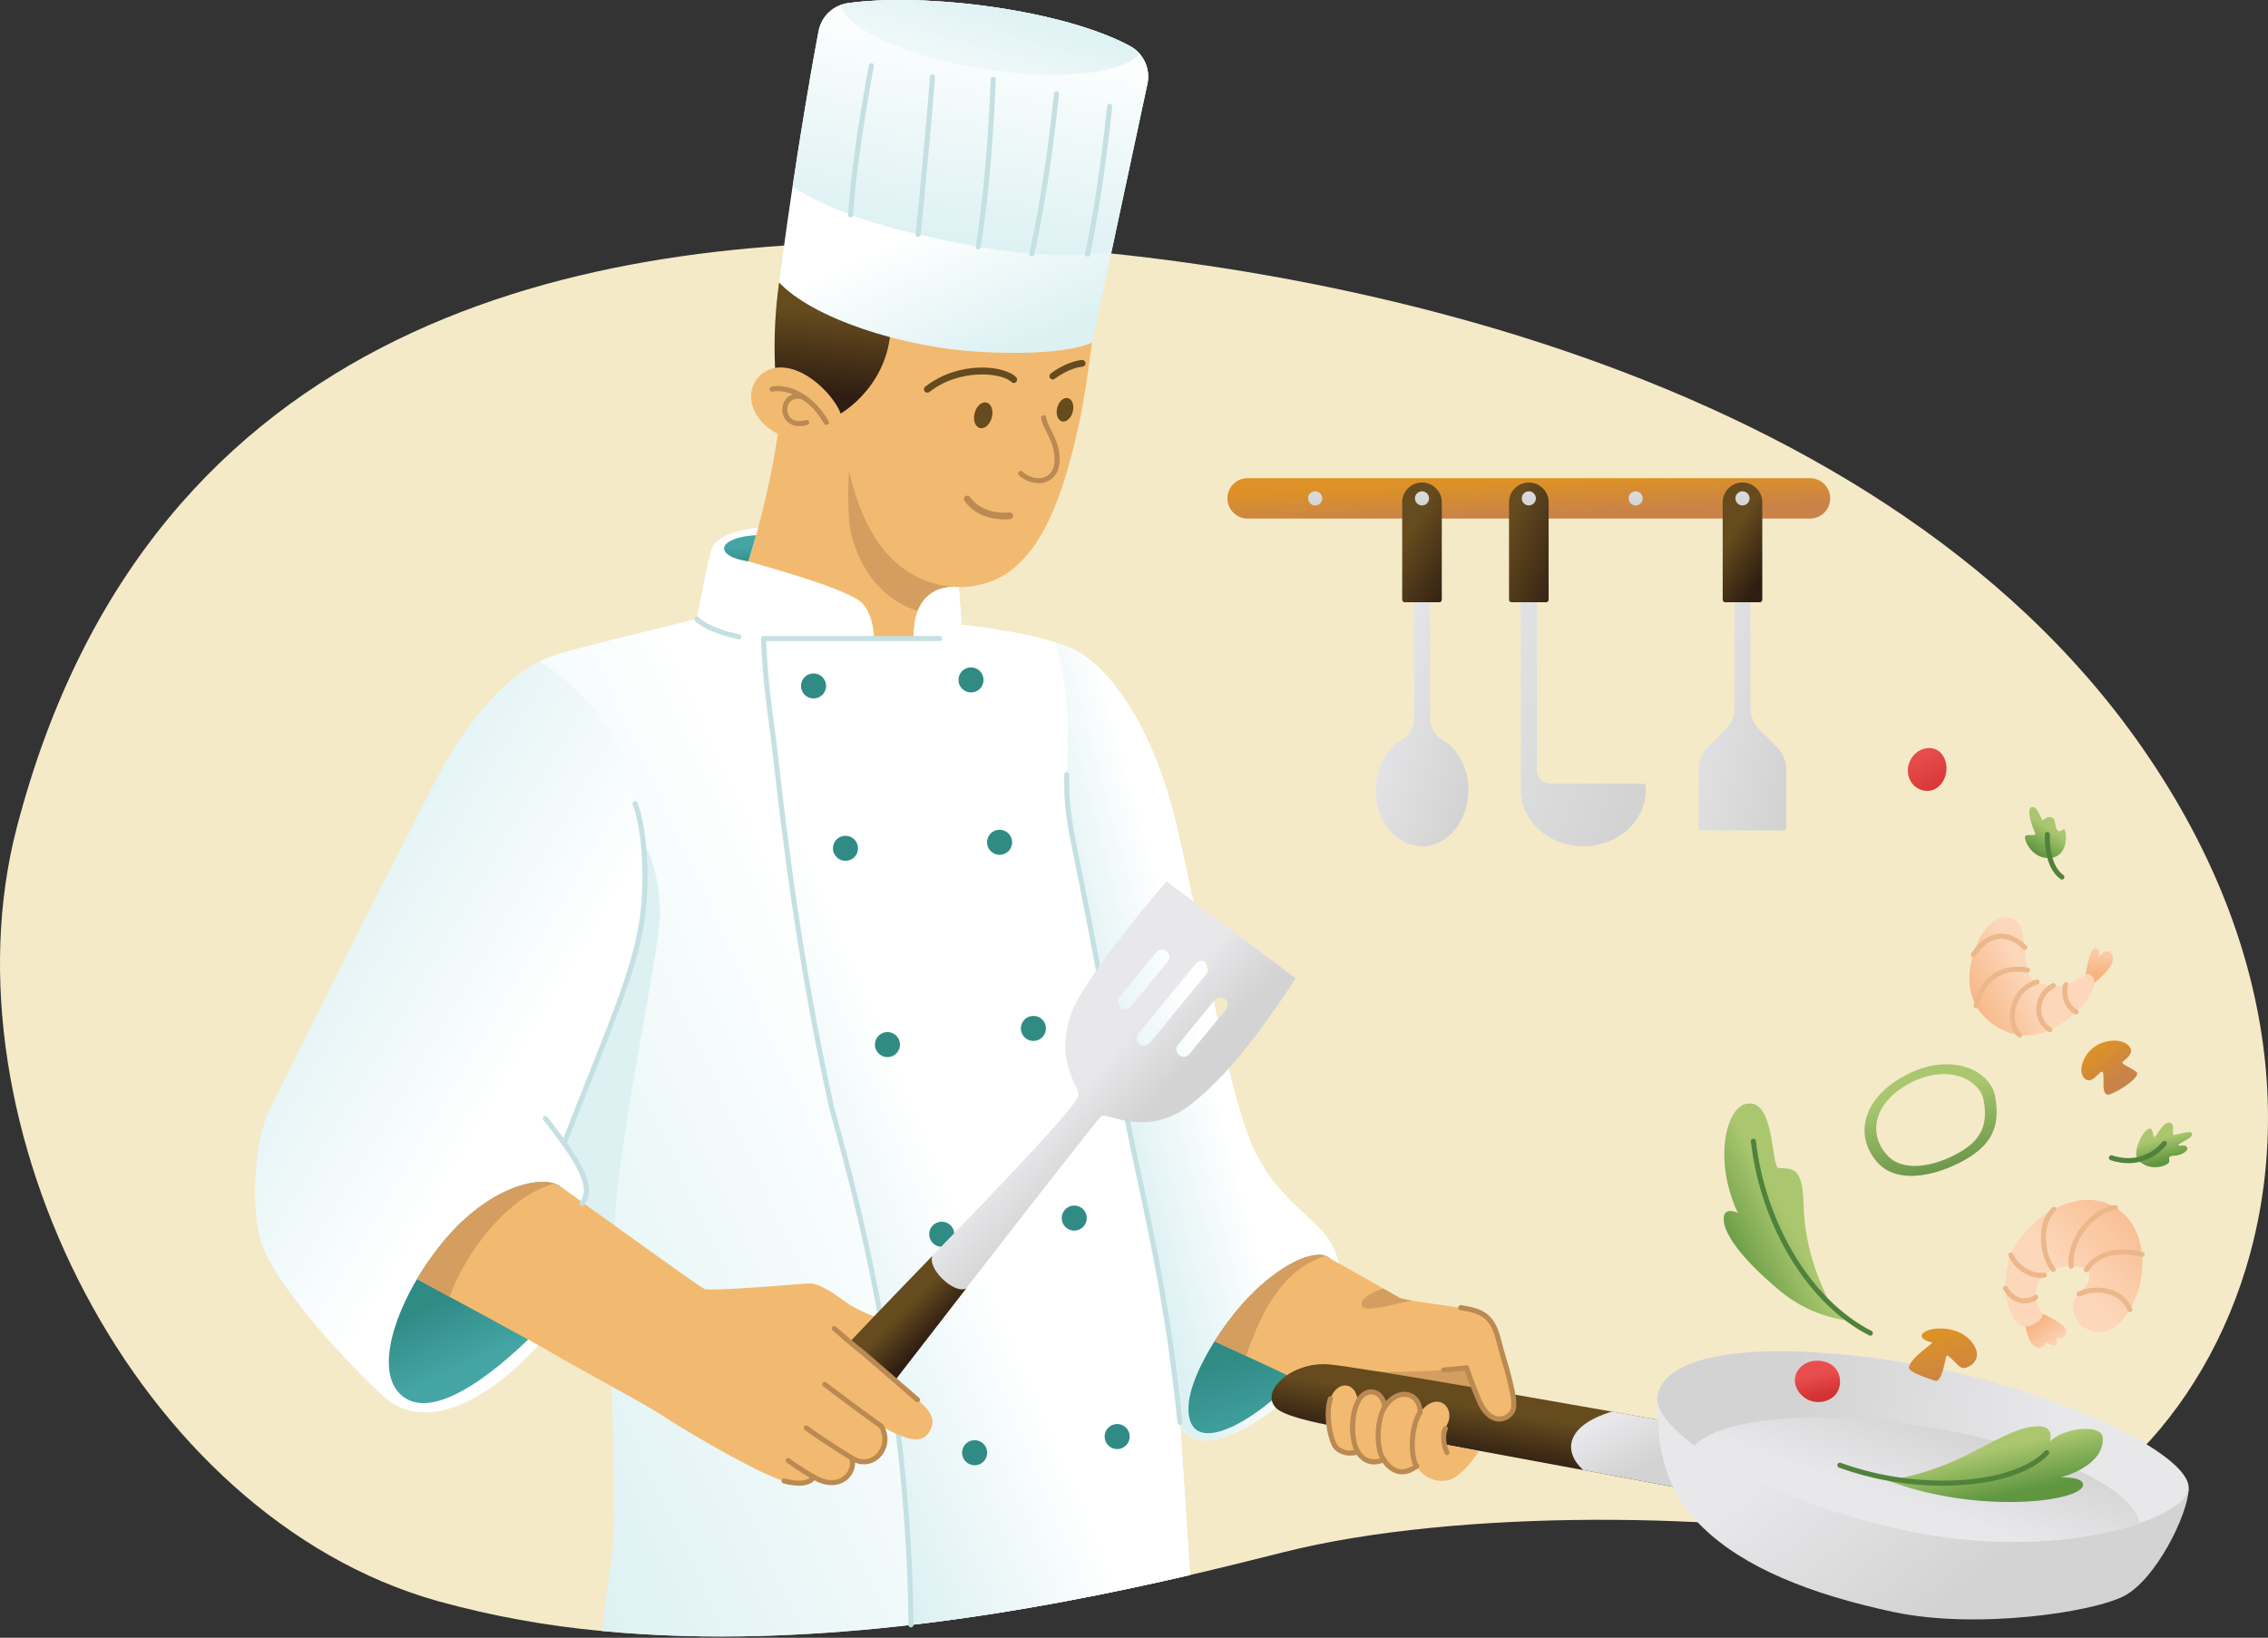 <svg width="659" height="476" viewBox="0 0 659 476" fill="none" xmlns="http://www.w3.org/2000/svg">
<rect x="0" y="0" width="659" height="476" fill="#333333" stroke="none"/>
<path d="M549.294 448.862C503.693 439.567 423.678 438.329 372.822 451.157C365.023 453.114 355.914 455.403 345.752 457.766C301.3 468.094 236.824 479.983 174.906 474.029C158.799 472.558 142.856 469.657 127.264 465.359C39.304 440.619 -17.418 326.225 4.852 240.609C43.707 91.225 171.706 68.618 270.963 70.403C370.219 72.189 543.467 103.481 622.533 217.404C709.705 343.006 622.533 463.838 549.294 448.862Z" fill="#F4EAC8"/>
<path d="M525.919 138.97H362.514C360.957 138.97 359.464 139.588 358.363 140.689C357.262 141.79 356.643 143.284 356.643 144.841C356.643 146.398 357.262 147.891 358.363 148.992C359.464 150.093 360.957 150.712 362.514 150.712H525.919C527.476 150.712 528.969 150.093 530.07 148.992C531.171 147.891 531.79 146.398 531.79 144.841C531.79 143.284 531.171 141.79 530.07 140.689C528.969 139.588 527.476 138.97 525.919 138.97Z" fill="url(#paint0_linear_543_2006)"/>
<path d="M599.984 385.859C598.927 384.42 596.114 383.075 592.401 381.284C592.401 381.284 590.962 382.405 590.864 382.493C590.864 382.493 590.864 382.586 590.952 382.723L590.4 383.114L589.803 382.493L588.291 383.77C588.291 383.77 588.839 391.417 592.381 391.676C593.643 391.769 594.24 390.986 594.509 390.086C596.094 391.235 597.401 391.309 597.655 390.507C597.774 389.968 597.698 389.404 597.44 388.917C600.082 389.464 600.957 387.175 599.984 385.859Z" fill="url(#paint1_linear_543_2006)"/>
<path d="M389.51 396.823C406.016 397.713 425.855 395.741 425.855 395.741L430.488 404.264L407.592 405.878L389.51 396.823Z" fill="#D39E5F"/>
<path d="M413.179 245.967C405.742 245.967 399.695 238.628 399.695 229.631C399.695 223.393 402.694 217.611 407.337 214.91C408.399 214.321 409.285 213.461 409.904 212.418C410.524 211.374 410.856 210.184 410.865 208.971V172.973C410.865 172.778 410.942 172.591 411.08 172.454C411.217 172.316 411.404 172.239 411.598 172.239H414.774C414.968 172.239 415.155 172.316 415.293 172.454C415.43 172.591 415.507 172.778 415.507 172.973V208.971C415.516 210.184 415.848 211.374 416.468 212.418C417.087 213.461 417.973 214.321 419.035 214.91C423.678 217.611 426.677 223.393 426.677 229.631C426.662 238.638 420.615 245.967 413.179 245.967Z" fill="url(#paint2_linear_543_2006)"/>
<path d="M460.063 245.967C450.048 245.967 441.903 238.628 441.903 229.631V172.973C441.903 172.778 441.98 172.591 442.118 172.454C442.255 172.316 442.442 172.239 442.636 172.239H445.812C446.006 172.239 446.193 172.316 446.331 172.454C446.468 172.591 446.545 172.778 446.545 172.973V223.853C446.545 224.891 446.958 225.887 447.692 226.621C448.426 227.355 449.421 227.767 450.459 227.767H477.436C477.621 227.767 477.799 227.836 477.935 227.961C478.071 228.086 478.155 228.258 478.17 228.442C478.199 228.824 478.214 229.21 478.214 229.597C478.224 238.638 470.073 245.967 460.063 245.967Z" fill="url(#paint3_linear_543_2006)"/>
<path d="M516.158 216.935L511.359 212.2C510.496 211.344 509.81 210.326 509.34 209.204C508.871 208.082 508.628 206.879 508.624 205.663V172.973C508.624 172.778 508.547 172.591 508.409 172.454C508.272 172.316 508.085 172.239 507.89 172.239H504.715C504.521 172.239 504.334 172.316 504.196 172.454C504.059 172.591 503.981 172.778 503.981 172.973V205.663C503.978 206.879 503.734 208.082 503.265 209.204C502.796 210.326 502.11 211.344 501.246 212.2L496.447 216.935C495.529 217.846 494.8 218.929 494.301 220.122C493.803 221.315 493.544 222.595 493.541 223.887V240.61C493.541 240.804 493.618 240.991 493.756 241.129C493.894 241.266 494.08 241.343 494.275 241.343H518.321C518.515 241.343 518.702 241.266 518.84 241.129C518.977 240.991 519.055 240.804 519.055 240.61V223.887C519.053 222.595 518.796 221.316 518.299 220.123C517.802 218.93 517.075 217.847 516.158 216.935Z" fill="url(#paint4_linear_543_2006)"/>
<path d="M413.179 140.232C411.653 140.233 410.191 140.84 409.112 141.919C408.033 142.997 407.427 144.46 407.426 145.986V174.303C407.426 174.497 407.503 174.684 407.64 174.822C407.778 174.959 407.965 175.036 408.159 175.036H418.199C418.393 175.036 418.58 174.959 418.717 174.822C418.855 174.684 418.932 174.497 418.932 174.303V145.986C418.931 144.46 418.325 142.997 417.246 141.919C416.167 140.84 414.704 140.233 413.179 140.232Z" fill="url(#paint5_linear_543_2006)"/>
<path d="M506.305 140.232C504.779 140.233 503.317 140.84 502.238 141.919C501.159 142.997 500.553 144.46 500.552 145.986V174.303C500.552 174.497 500.629 174.684 500.766 174.822C500.904 174.959 501.091 175.036 501.285 175.036H511.325C511.519 175.036 511.706 174.959 511.843 174.822C511.981 174.684 512.058 174.497 512.058 174.303V145.986C512.057 144.46 511.45 142.997 510.372 141.919C509.293 140.84 507.83 140.233 506.305 140.232Z" fill="url(#paint6_linear_543_2006)"/>
<path d="M444.221 140.232C442.696 140.233 441.233 140.84 440.155 141.919C439.076 142.997 438.469 144.46 438.468 145.986V174.303C438.468 174.497 438.545 174.684 438.683 174.822C438.821 174.959 439.007 175.036 439.202 175.036H449.241C449.436 175.036 449.622 174.959 449.76 174.822C449.898 174.684 449.975 174.497 449.975 174.303V145.986C449.974 144.46 449.367 142.997 448.288 141.919C447.21 140.84 445.747 140.233 444.221 140.232Z" fill="url(#paint7_linear_543_2006)"/>
<path d="M319.021 86.363C319.021 86.363 315.987 111.245 314.016 120.805C308.453 147.767 302.103 158.51 294.975 164.807C287.847 171.103 278.585 170.648 278.585 170.648C278.585 170.648 276.345 174.239 273.39 178.99C267.69 188.148 259.314 201.607 259.163 201.906C258.938 202.361 215.621 168.525 215.621 168.525C223.135 147.282 226.022 126.113 226.022 126.113C215.082 120.418 216.496 108.75 225.215 106.91C224.838 98.629 225.232 90.33 226.394 82.121L240.528 82.767L319.021 86.363Z" fill="#F2BA70"/>
<path d="M244.236 120.203C242.978 116 234.157 105.604 225.209 106.906C224.832 98.624 225.227 90.325 226.388 82.116L240.527 82.767C249.539 87.762 258.844 92.904 258.844 92.904C259.358 111.7 244.236 120.203 244.236 120.203Z" fill="url(#paint8_linear_543_2006)"/>
<path d="M333.404 24.366L322.959 73.192L317.338 99.527C317.338 99.527 310.356 103.573 285.884 102.326C261.413 101.078 235.826 92.174 226.403 82.12C226.752 79.43 227.101 76.786 227.45 74.19C227.704 72.278 227.962 70.393 228.223 68.534C228.458 66.835 228.693 65.162 228.928 63.515C228.996 63.025 229.06 62.59 229.128 62.135C229.516 59.425 229.903 56.784 230.288 54.214C231.207 48.055 232.108 42.326 232.959 37.091C233.086 36.308 233.213 35.54 233.336 34.782C233.458 34.023 233.585 33.275 233.707 32.541C233.83 31.807 233.952 31.073 234.069 30.374L234.598 27.247C234.74 26.426 234.877 25.623 235.014 24.84C235.092 24.386 235.17 23.93 235.248 23.485C235.248 23.431 235.248 23.383 235.248 23.334C235.317 22.937 235.385 22.551 235.454 22.164C235.682 20.86 235.902 19.616 236.114 18.431L236.261 17.614C236.335 17.208 236.403 16.807 236.476 16.416C236.868 14.248 237.225 12.311 237.538 10.618C237.587 10.369 237.631 10.129 237.68 9.885C237.729 9.64 237.788 9.297 237.841 9.014C238.236 6.935 239.274 5.033 240.81 3.578C242.346 2.123 244.301 1.189 246.398 0.907C269.177 -2.209 309.02 2.937 328.355 13.392C330.27 14.43 331.797 16.06 332.707 18.038C333.617 20.017 333.862 22.237 333.404 24.366Z" fill="url(#paint9_linear_543_2006)"/>
<path d="M278.585 170.648C278.585 170.648 276.344 174.239 273.389 178.989C253.331 176.837 248.541 159.909 247.323 155.095C245.914 149.547 246.677 136.617 246.677 136.617C252.411 162.933 266.305 170.271 278.585 170.648Z" fill="#D39E5F"/>
<path d="M387.578 388.94C375.572 410.697 356.369 418.784 350.215 418.652C344.06 418.519 342.876 413.402 342.876 413.402C343.649 424.586 344.833 442.756 345.767 457.761C301.315 468.089 236.839 479.977 174.921 474.023C175.958 463.314 177.817 454.679 178.272 447.159C178.556 442.512 178.497 433.852 178.316 424.884C178.013 410.114 177.372 394.493 177.372 394.493L165.885 392.15L165.577 392.086L156.981 390.335C143.899 405.119 124.28 417.805 111.134 405.569C98.414 393.73 80.312 373.201 76.301 362.125C72.289 351.049 74.344 330.76 77.989 323.407C81.633 316.054 113.253 252.433 126.81 226.538C138.551 204.102 150.293 195.589 156.868 192.223C157.876 191.704 158.757 191.308 159.5 191.005C165.083 188.7 202.035 180.11 202.475 179.84C204.892 167.409 205.489 163.891 206.726 159.728C207.812 156.083 213.512 154.141 220.322 153.294C220.127 154.028 219.921 154.762 219.711 155.516C219.016 158.006 218.243 160.56 217.431 163.148C222.812 164.747 247.054 171.333 250.699 175.462C254.006 179.19 253.948 185.555 253.948 185.555H265.552C265.014 168.554 278.59 170.618 278.59 170.618L279.398 181.548C279.398 181.548 304.305 184.102 313.61 189.65C322.915 195.198 334.916 210.961 341.819 239.767C348.722 268.573 355.772 312.991 363.126 331.298C370.479 349.606 383.233 353.505 387.587 362.957C391.942 372.409 387.578 388.94 387.578 388.94Z" fill="url(#paint10_linear_543_2006)"/>
<path d="M165.562 392.087L156.966 390.335C143.884 405.12 124.265 417.806 111.12 405.57C98.399 393.73 80.298 373.202 76.286 362.126C72.274 351.049 74.329 330.761 77.974 323.408C81.619 316.054 113.238 252.434 126.795 226.539C138.536 204.102 150.278 195.59 156.853 192.224C171.002 201.407 185.073 216.979 186.697 242.879C188.908 278.163 175.234 348.114 165.562 392.087Z" fill="url(#paint11_linear_543_2006)"/>
<path d="M214.657 185.79H214.515C214.148 185.722 205.532 184.034 201.936 180.409C201.807 180.269 201.738 180.084 201.742 179.894C201.746 179.704 201.824 179.523 201.959 179.389C202.094 179.255 202.276 179.179 202.466 179.177C202.656 179.174 202.84 179.246 202.979 179.376C206.256 182.688 214.72 184.342 214.789 184.357C214.885 184.366 214.979 184.394 215.064 184.439C215.15 184.484 215.226 184.546 215.288 184.62C215.349 184.695 215.396 184.78 215.424 184.873C215.453 184.965 215.463 185.063 215.454 185.159C215.445 185.255 215.417 185.349 215.372 185.435C215.327 185.52 215.265 185.596 215.191 185.658C215.116 185.72 215.03 185.766 214.938 185.795C214.845 185.823 214.748 185.833 214.652 185.824L214.657 185.79Z" fill="#C5E0E2"/>
<path d="M387.577 388.946C375.571 410.702 356.369 418.789 350.214 418.657C344.451 418.515 343.032 414.024 342.875 413.466V413.407C343.648 424.591 344.832 442.762 345.767 457.767C322.993 463.055 294.96 468.76 264.71 472.258C264.011 393.603 243.477 330.178 241.452 321.005C229.818 268.398 226.104 223.921 224.03 209.337C221.956 194.753 221.858 185.585 221.858 185.585H265.547C265.009 168.584 278.585 170.648 278.585 170.648L279.392 181.578C279.392 181.578 295.385 183.217 306.53 186.724C308.99 187.438 311.362 188.423 313.604 189.66C322.9 195.213 334.911 210.971 341.814 239.777C348.717 268.584 355.767 313.001 363.12 331.309C370.473 349.616 383.228 353.515 387.582 362.967C391.936 372.419 387.577 388.946 387.577 388.946Z" fill="url(#paint12_linear_543_2006)"/>
<path d="M264.695 472.992C264.502 472.992 264.316 472.915 264.178 472.779C264.041 472.642 263.963 472.457 263.962 472.263C263.962 471.803 263.962 471.345 263.962 470.888C263.159 403.373 247.558 346.338 242.435 327.6C241.608 324.577 241.012 322.395 240.738 321.162C231.501 279.425 227.181 242.17 224.872 222.155C224.245 216.734 223.746 212.454 223.321 209.435C221.266 194.954 221.144 185.678 221.144 185.585C221.142 185.488 221.16 185.391 221.197 185.301C221.233 185.211 221.287 185.129 221.355 185.059C221.423 184.99 221.505 184.935 221.594 184.898C221.684 184.86 221.78 184.841 221.877 184.841H273.022C273.217 184.841 273.404 184.918 273.541 185.056C273.679 185.194 273.756 185.38 273.756 185.575C273.756 185.77 273.679 185.956 273.541 186.094C273.404 186.231 273.217 186.309 273.022 186.309H222.631C222.933 193.986 223.644 201.642 224.759 209.244C225.19 212.282 225.689 216.583 226.315 221.999C228.634 241.984 232.949 279.19 242.151 320.854C242.416 322.048 243.008 324.22 243.83 327.214C248.967 345.996 264.607 403.148 265.415 470.868C265.415 471.328 265.415 471.788 265.415 472.248C265.415 472.344 265.397 472.44 265.361 472.529C265.324 472.619 265.271 472.7 265.203 472.768C265.135 472.837 265.055 472.892 264.966 472.929C264.877 472.967 264.782 472.986 264.686 472.987L264.695 472.992Z" fill="#C5E0E2"/>
<path d="M236.384 203.006C238.397 203.006 240.028 201.374 240.028 199.361C240.028 197.348 238.397 195.716 236.384 195.716C234.371 195.716 232.739 197.348 232.739 199.361C232.739 201.374 234.371 203.006 236.384 203.006Z" fill="#308B85"/>
<path d="M282.142 201.255C284.155 201.255 285.787 199.623 285.787 197.61C285.787 195.597 284.155 193.965 282.142 193.965C280.129 193.965 278.497 195.597 278.497 197.61C278.497 199.623 280.129 201.255 282.142 201.255Z" fill="#308B85"/>
<path d="M245.664 250.193C247.677 250.193 249.309 248.561 249.309 246.548C249.309 244.535 247.677 242.904 245.664 242.904C243.651 242.904 242.02 244.535 242.02 246.548C242.02 248.561 243.651 250.193 245.664 250.193Z" fill="#308B85"/>
<path d="M290.444 248.447C292.457 248.447 294.089 246.815 294.089 244.802C294.089 242.789 292.457 241.157 290.444 241.157C288.431 241.157 286.799 242.789 286.799 244.802C286.799 246.815 288.431 248.447 290.444 248.447Z" fill="#308B85"/>
<path d="M257.861 307.243C259.874 307.243 261.506 305.611 261.506 303.598C261.506 301.585 259.874 299.954 257.861 299.954C255.848 299.954 254.217 301.585 254.217 303.598C254.217 305.611 255.848 307.243 257.861 307.243Z" fill="#308B85"/>
<path d="M300.273 302.541C302.286 302.541 303.918 300.91 303.918 298.897C303.918 296.884 302.286 295.252 300.273 295.252C298.26 295.252 296.628 296.884 296.628 298.897C296.628 300.91 298.26 302.541 300.273 302.541Z" fill="#308B85"/>
<path d="M273.639 362.361C275.652 362.361 277.284 360.729 277.284 358.716C277.284 356.703 275.652 355.071 273.639 355.071C271.626 355.071 269.994 356.703 269.994 358.716C269.994 360.729 271.626 362.361 273.639 362.361Z" fill="#308B85"/>
<path d="M312.137 357.664C314.15 357.664 315.782 356.032 315.782 354.019C315.782 352.006 314.15 350.374 312.137 350.374C310.124 350.374 308.492 352.006 308.492 354.019C308.492 356.032 310.124 357.664 312.137 357.664Z" fill="#308B85"/>
<path d="M283.194 425.858C285.207 425.858 286.838 424.227 286.838 422.214C286.838 420.201 285.207 418.569 283.194 418.569C281.181 418.569 279.549 420.201 279.549 422.214C279.549 424.227 281.181 425.858 283.194 425.858Z" fill="#308B85"/>
<path d="M324.608 421.157C326.621 421.157 328.253 419.525 328.253 417.512C328.253 415.499 326.621 413.867 324.608 413.867C322.595 413.867 320.963 415.499 320.963 417.512C320.963 419.525 322.595 421.157 324.608 421.157Z" fill="#308B85"/>
<path d="M387.577 388.946C375.572 410.702 356.369 418.789 350.214 418.657C344.451 418.515 343.032 414.024 342.876 413.466V413.407C338.874 374.415 333.121 353.07 327.954 327.414C322.788 301.759 317.788 273.921 314.349 256.871C310.909 239.821 309.339 235.893 309.97 225.12C310.948 208.368 309.593 194.503 306.545 186.724C309.005 187.438 311.377 188.423 313.62 189.66C322.915 195.213 334.926 210.971 341.829 239.777C348.732 268.583 355.782 313.001 363.135 331.309C370.488 349.616 383.243 353.515 387.597 362.967C391.951 372.419 387.577 388.946 387.577 388.946Z" fill="url(#paint13_linear_543_2006)"/>
<path d="M394.064 385.858C393.37 391.92 379.661 397.184 379.661 397.184C378.575 398.417 377.46 399.63 376.33 400.77C363.742 413.642 349.177 421.152 345.997 413.393C344.094 408.769 346.369 401.602 350.126 394.586C350.982 392.977 351.926 391.372 352.905 389.811C355.312 385.991 358.016 382.366 360.992 378.97C369.715 369.151 380.072 363.314 385.136 364.997C385.547 365.146 385.932 365.359 386.276 365.629C390.336 368.735 394.7 380.35 394.064 385.858Z" fill="url(#paint14_linear_543_2006)"/>
<path d="M439.774 409.234C439.328 412.316 433.335 415.413 429.749 407.062C427.518 401.871 426.129 397.541 426.129 397.541C426.129 397.541 409.984 399.469 395.733 398.388C378.609 399.17 380.796 403.084 377.67 401.45C377.391 401.303 376.936 401.078 376.329 400.785C373.546 399.434 367.67 396.685 362.049 394.072L352.895 389.826C355.302 386.005 358.006 382.38 360.982 378.984C369.705 369.165 380.062 363.329 385.126 365.012L386.266 365.643C391.119 368.339 397.597 372.003 401.921 374.483L406.608 377.16C406.951 377.38 408.296 377.673 410.145 377.991C414.808 378.794 422.66 379.777 425.556 380.286C429.602 380.995 433.507 381.988 435.282 389.092C437.058 396.196 440.366 405.115 439.774 409.234Z" fill="#F2BA70"/>
<path d="M489.887 432.826L460.014 427.253C439.994 423.535 416.428 419.166 411.501 418.329C402.617 416.823 374.838 413.559 370.689 409.117C366.037 404.137 375.523 395.751 385.914 396.519C390.004 396.823 408.419 399.861 428.189 403.251C428.644 404.425 429.168 405.697 429.75 407.072C433.336 415.423 439.329 412.327 439.774 409.244C439.899 407.897 439.823 406.538 439.549 405.213C450.102 407.043 460.356 408.843 468.375 410.257C477.866 411.935 484.217 413.07 484.217 413.07L489.887 432.826Z" fill="url(#paint15_linear_543_2006)"/>
<path d="M342.861 414.136C342.679 414.136 342.504 414.068 342.369 413.946C342.234 413.824 342.15 413.657 342.132 413.476C338.991 382.913 334.734 363.001 330.615 343.745C329.495 338.5 328.335 333.084 327.225 327.561C324.411 313.578 321.618 298.804 319.152 285.765C317.112 274.968 315.18 264.767 313.619 257.013C313.232 255.105 312.88 253.363 312.552 251.759C309.959 239.038 309.084 234.772 309.226 225.105C309.228 224.912 309.307 224.728 309.444 224.592C309.581 224.457 309.766 224.381 309.959 224.381C310.056 224.382 310.151 224.402 310.239 224.44C310.328 224.479 310.408 224.534 310.475 224.603C310.543 224.672 310.596 224.753 310.631 224.843C310.667 224.932 310.685 225.028 310.683 225.125C310.546 234.63 311.412 238.872 313.981 251.465C314.309 253.075 314.666 254.816 315.047 256.724C316.613 264.488 318.545 274.689 320.586 285.491C323.032 298.525 325.845 313.295 328.658 327.272C329.769 332.786 330.928 338.202 332.048 343.417C336.178 362.713 340.444 382.664 343.59 413.305C343.6 413.401 343.591 413.498 343.563 413.59C343.536 413.683 343.49 413.769 343.429 413.844C343.368 413.919 343.293 413.982 343.208 414.027C343.123 414.073 343.03 414.102 342.934 414.112L342.861 414.136Z" fill="#C5E0E2"/>
<path d="M338.957 256.137C338.957 256.137 314.94 283.848 311.247 294.655C306.379 308.892 313.458 315.173 313.321 318.329C313.204 321.103 291.149 344.048 270.963 364.958C260.268 376.034 250.102 386.533 243.996 393.167L257.205 404.846C257.205 404.846 268.047 390.805 280.723 374.449C298.159 351.944 319.074 325.085 320.009 324.381C321.628 323.168 332.881 330.79 345.449 321.401C359.275 311.059 371.638 291.499 376.491 284.356L338.957 256.137ZM327.005 293.241C326.51 293.242 326.03 293.068 325.65 292.752C325.211 292.391 324.933 291.872 324.877 291.307C324.821 290.742 324.992 290.177 325.351 289.738L335.997 276.759C336.357 276.32 336.877 276.042 337.441 275.987C338.006 275.931 338.57 276.103 339.008 276.463C339.447 276.823 339.724 277.342 339.78 277.907C339.835 278.472 339.664 279.035 339.304 279.474L328.659 292.443C328.46 292.692 328.209 292.892 327.922 293.03C327.636 293.168 327.323 293.24 327.005 293.241ZM332.455 303.857C332.049 303.859 331.651 303.746 331.308 303.529C330.965 303.313 330.69 303.004 330.517 302.637C330.343 302.27 330.278 301.862 330.328 301.459C330.378 301.057 330.543 300.677 330.801 300.364L347.475 280.051C347.652 279.834 347.872 279.654 348.119 279.521C348.367 279.389 348.638 279.306 348.917 279.279C349.197 279.251 349.479 279.279 349.747 279.36C350.016 279.441 350.266 279.575 350.483 279.753C350.701 279.931 350.88 280.15 351.013 280.397C351.146 280.645 351.228 280.916 351.256 281.195C351.283 281.475 351.256 281.757 351.174 282.026C351.093 282.294 350.96 282.544 350.782 282.761L334.109 303.079C333.908 303.324 333.655 303.52 333.369 303.654C333.083 303.789 332.771 303.858 332.455 303.857ZM345.586 306.352C345.226 306.791 344.706 307.069 344.142 307.124C343.577 307.18 343.013 307.009 342.575 306.648C342.136 306.288 341.859 305.769 341.803 305.204C341.748 304.639 341.919 304.076 342.279 303.637L352.925 290.668C353.285 290.229 353.804 289.951 354.369 289.896C354.934 289.84 355.497 290.011 355.936 290.372C356.374 290.732 356.652 291.251 356.708 291.816C356.763 292.381 356.592 292.944 356.232 293.383L345.586 306.352Z" fill="url(#paint16_linear_543_2006)"/>
<path d="M333.404 24.366L322.959 73.192L322.289 73.285L321.863 73.339L321.237 73.417L320.747 73.476L320.16 73.54L318.614 73.691C316.716 73.862 314.617 73.985 312.323 74.043H311.501C303.409 74.19 292.944 73.491 280.033 70.951L278.38 70.624L275.806 70.1L274.118 69.748L272.758 69.459L271.78 69.244C270.475 68.96 269.188 68.673 267.92 68.383L266.153 67.972L265.141 67.727L264.236 67.507L262.597 67.101C260.195 66.49 257.905 65.868 255.713 65.227L254.294 64.807L254.04 64.728L252.719 64.317L252.562 64.269L251.036 63.779C250.155 63.491 249.294 63.192 248.448 62.894L247.381 62.507C246.628 62.238 245.914 61.955 245.16 61.676L243.879 61.186L242.685 60.697C241.269 60.1 239.898 59.482 238.57 58.843C238.287 58.711 238.003 58.569 237.724 58.432L237.098 58.114C236.305 57.713 235.526 57.302 234.759 56.881L233.952 56.431C232.709 55.727 231.506 54.998 230.312 54.234C231.232 48.075 232.132 42.346 232.983 37.111C233.11 36.328 233.238 35.56 233.36 34.802C233.482 34.044 233.609 33.295 233.732 32.561C233.854 31.827 233.976 31.093 234.094 30.394L234.622 27.268C234.764 26.451 234.901 25.648 235.038 24.86C235.116 24.405 235.195 23.951 235.273 23.505C235.273 23.451 235.273 23.403 235.273 23.354C235.346 22.957 235.41 22.566 235.478 22.184C235.707 20.88 235.927 19.636 236.139 18.451L236.286 17.634C236.359 17.228 236.427 16.827 236.501 16.436C236.892 14.269 237.249 12.331 237.563 10.638C237.611 10.389 237.655 10.149 237.704 9.905C237.753 9.66 237.812 9.317 237.866 9.034C238.181 7.36 238.916 5.794 240.001 4.482C241.085 3.17 242.485 2.154 244.069 1.529C244.817 1.236 245.597 1.032 246.393 0.922C269.172 -2.194 309.016 2.953 328.35 13.408C330.266 14.444 331.795 16.074 332.709 18.052C333.622 20.029 333.871 22.25 333.419 24.381L333.404 24.366Z" fill="url(#paint17_linear_543_2006)"/>
<path d="M247.147 63.178H247.093C246.899 63.164 246.718 63.074 246.591 62.927C246.463 62.78 246.399 62.589 246.413 62.395C247.738 43.197 252.435 19.224 252.484 18.985C252.499 18.887 252.533 18.792 252.585 18.708C252.637 18.623 252.706 18.55 252.787 18.493C252.868 18.436 252.96 18.396 253.057 18.375C253.154 18.354 253.255 18.354 253.352 18.373C253.449 18.392 253.542 18.431 253.624 18.487C253.706 18.543 253.776 18.615 253.829 18.699C253.882 18.782 253.918 18.876 253.934 18.974C253.95 19.072 253.946 19.172 253.922 19.269C253.873 19.508 249.196 43.388 247.875 62.493C247.863 62.678 247.781 62.851 247.646 62.978C247.51 63.106 247.332 63.177 247.147 63.178Z" fill="#C5E0E2"/>
<path d="M266.779 68.877H266.706C266.513 68.857 266.335 68.762 266.212 68.611C266.09 68.461 266.031 68.268 266.05 68.075C266.775 60.829 269.206 36.108 270.194 22.267C270.208 22.073 270.298 21.891 270.446 21.763C270.593 21.635 270.785 21.571 270.98 21.585C271.174 21.598 271.355 21.689 271.483 21.836C271.611 21.983 271.676 22.175 271.662 22.37C270.684 36.23 268.237 60.966 267.518 68.216C267.5 68.399 267.414 68.568 267.277 68.69C267.14 68.812 266.963 68.879 266.779 68.877Z" fill="#C5E0E2"/>
<path d="M284.246 72.483H284.128C283.936 72.452 283.765 72.346 283.651 72.188C283.537 72.03 283.491 71.834 283.522 71.641C284.5 65.399 286.946 48.158 287.856 23.021C287.86 22.925 287.882 22.83 287.922 22.742C287.963 22.655 288.02 22.576 288.09 22.51C288.161 22.445 288.244 22.393 288.334 22.36C288.425 22.326 288.521 22.311 288.617 22.314C288.713 22.318 288.808 22.34 288.896 22.38C288.984 22.421 289.062 22.477 289.128 22.548C289.194 22.619 289.245 22.702 289.278 22.792C289.312 22.883 289.327 22.979 289.324 23.075C288.409 48.295 285.973 65.604 284.97 71.871C284.941 72.043 284.852 72.198 284.72 72.31C284.587 72.422 284.419 72.483 284.246 72.483Z" fill="#C5E0E2"/>
<path d="M299.838 74.439C299.786 74.445 299.733 74.445 299.681 74.439C299.587 74.419 299.498 74.379 299.419 74.324C299.34 74.269 299.273 74.198 299.221 74.117C299.169 74.036 299.134 73.945 299.117 73.85C299.1 73.755 299.103 73.658 299.123 73.564C300.782 66.01 303.908 49.938 306.247 27.204C306.257 27.107 306.286 27.014 306.332 26.929C306.378 26.843 306.44 26.768 306.515 26.707C306.59 26.646 306.677 26.6 306.77 26.573C306.863 26.545 306.96 26.536 307.056 26.546C307.153 26.556 307.246 26.584 307.331 26.631C307.417 26.677 307.492 26.739 307.553 26.814C307.614 26.889 307.66 26.976 307.688 27.069C307.715 27.162 307.724 27.259 307.714 27.355C305.371 50.164 302.225 66.294 300.562 73.882C300.522 74.043 300.429 74.186 300.297 74.287C300.166 74.388 300.004 74.442 299.838 74.439Z" fill="#C5E0E2"/>
<path d="M316.017 74.621C315.908 74.621 315.8 74.597 315.702 74.55C315.604 74.503 315.517 74.435 315.448 74.351C315.379 74.267 315.33 74.168 315.304 74.062C315.278 73.957 315.276 73.847 315.297 73.74C317.103 64.934 319.7 50.34 321.687 30.854C321.707 30.659 321.803 30.48 321.955 30.357C322.107 30.233 322.302 30.175 322.496 30.196C322.691 30.216 322.87 30.312 322.993 30.464C323.117 30.616 323.175 30.811 323.154 31.005C321.144 50.575 318.556 65.193 316.745 74.058C316.706 74.221 316.613 74.366 316.48 74.468C316.348 74.57 316.184 74.624 316.017 74.621Z" fill="#C5E0E2"/>
<path d="M288.187 121.353C288.724 119.304 288.044 117.35 286.666 116.988C285.289 116.627 283.737 117.995 283.199 120.044C282.662 122.093 283.342 124.047 284.72 124.409C286.097 124.77 287.649 123.402 288.187 121.353Z" fill="#654B1E"/>
<path d="M311.712 119.686C312.2 117.825 311.583 116.051 310.334 115.723C309.085 115.395 307.676 116.638 307.188 118.499C306.7 120.36 307.317 122.134 308.566 122.462C309.815 122.789 311.224 121.547 311.712 119.686Z" fill="#654B1E"/>
<path d="M269.446 114.132C269.242 114.132 269.043 114.069 268.877 113.95C268.71 113.832 268.585 113.664 268.519 113.471C268.453 113.278 268.448 113.069 268.507 112.874C268.565 112.678 268.683 112.505 268.844 112.38C278.526 104.802 291.77 106.079 295.263 109.645C295.445 109.831 295.545 110.081 295.543 110.341C295.54 110.6 295.434 110.848 295.248 111.03C295.063 111.212 294.813 111.312 294.553 111.309C294.294 111.307 294.046 111.201 293.864 111.015C291.349 108.447 279.128 106.818 270.053 113.921C269.88 114.058 269.666 114.132 269.446 114.132Z" fill="#654B1E"/>
<path d="M305.914 110.301C305.709 110.302 305.508 110.238 305.34 110.118C305.173 109.998 305.047 109.829 304.982 109.634C304.916 109.439 304.914 109.228 304.975 109.032C305.036 108.835 305.158 108.663 305.322 108.539C309.202 105.604 312.954 104.714 314.398 104.626C314.657 104.614 314.911 104.706 315.102 104.881C315.294 105.056 315.408 105.3 315.42 105.56C315.432 105.819 315.34 106.073 315.165 106.265C314.989 106.456 314.745 106.571 314.486 106.582C313.052 106.646 309.745 107.634 306.501 110.081C306.335 110.216 306.129 110.294 305.914 110.301Z" fill="#654B1E"/>
<path d="M301.765 140.443C299.644 140.385 297.615 139.563 296.051 138.129C295.979 138.064 295.92 137.987 295.878 137.899C295.836 137.812 295.811 137.718 295.805 137.621C295.8 137.525 295.813 137.428 295.845 137.337C295.876 137.245 295.926 137.161 295.99 137.089C296.054 137.017 296.132 136.958 296.219 136.916C296.306 136.873 296.401 136.849 296.497 136.843C296.594 136.837 296.69 136.851 296.782 136.882C296.873 136.914 296.957 136.964 297.03 137.028C299.084 138.843 301.8 139.474 303.781 138.559C305.488 137.786 306.433 136.03 306.428 133.603C306.428 130.179 305.17 127.732 304.065 125.55C303.311 124.083 302.661 122.796 302.533 121.465C302.524 121.369 302.535 121.272 302.563 121.179C302.592 121.087 302.638 121.001 302.7 120.926C302.825 120.776 303.004 120.681 303.199 120.663C303.393 120.645 303.587 120.705 303.738 120.829C303.888 120.954 303.983 121.134 304.001 121.328C304.099 122.38 304.696 123.54 305.381 124.885C306.506 127.087 307.905 129.831 307.905 133.608C307.905 136.597 306.624 138.892 304.393 139.9C303.566 140.267 302.67 140.452 301.765 140.443Z" fill="#BB8A52"/>
<path d="M291.854 150.961C289.016 150.961 283.62 150.286 280.254 145.609C280.179 145.505 280.125 145.386 280.095 145.261C280.066 145.136 280.061 145.006 280.082 144.879C280.102 144.752 280.148 144.63 280.216 144.521C280.283 144.412 280.372 144.317 280.476 144.242C280.581 144.166 280.699 144.112 280.824 144.083C280.949 144.053 281.079 144.049 281.206 144.07C281.333 144.09 281.455 144.136 281.564 144.203C281.674 144.271 281.769 144.36 281.844 144.464C285.469 149.503 292.01 149.068 293.282 148.931C293.542 148.903 293.802 148.979 294.005 149.143C294.208 149.307 294.338 149.545 294.366 149.804C294.394 150.064 294.317 150.324 294.154 150.527C293.99 150.73 293.752 150.86 293.492 150.888C292.948 150.941 292.401 150.966 291.854 150.961Z" fill="#BB8A52"/>
<path d="M240.111 123.5C239.983 123.5 239.856 123.466 239.744 123.402C239.633 123.337 239.54 123.245 239.475 123.133C234.471 114.454 227.245 113.138 224.51 113.838C224.417 113.862 224.319 113.868 224.224 113.856C224.128 113.843 224.036 113.811 223.953 113.763C223.87 113.715 223.797 113.65 223.738 113.574C223.68 113.497 223.637 113.41 223.612 113.317C223.587 113.223 223.581 113.126 223.594 113.031C223.607 112.935 223.638 112.843 223.687 112.76C223.735 112.676 223.799 112.603 223.876 112.545C223.952 112.486 224.04 112.444 224.133 112.419C227.778 111.44 235.513 113.295 240.767 122.375C240.831 122.486 240.865 122.613 240.865 122.742C240.865 122.871 240.831 122.997 240.767 123.109C240.702 123.22 240.61 123.313 240.498 123.377C240.387 123.442 240.26 123.476 240.131 123.476L240.111 123.5Z" fill="#BB8A52"/>
<path d="M232.298 123.838C231.494 123.877 230.692 123.713 229.967 123.362C229.243 123.01 228.617 122.483 228.149 121.827C227.582 120.974 227.289 119.967 227.309 118.943C227.329 117.918 227.662 116.924 228.262 116.093C229.465 114.498 231.471 114.019 233.761 114.787C233.945 114.852 234.096 114.987 234.18 115.164C234.265 115.34 234.276 115.542 234.211 115.726C234.146 115.911 234.011 116.062 233.835 116.146C233.658 116.23 233.456 116.241 233.272 116.177C231.598 115.614 230.224 115.898 229.412 116.974C228.997 117.56 228.769 118.256 228.756 118.973C228.743 119.691 228.946 120.395 229.338 120.996C230.253 122.331 232 122.708 234.26 122.062C234.442 122.022 234.633 122.053 234.794 122.149C234.954 122.245 235.072 122.398 235.123 122.578C235.175 122.758 235.155 122.95 235.069 123.116C234.983 123.282 234.837 123.409 234.661 123.471C233.894 123.702 233.099 123.825 232.298 123.838Z" fill="#BB8A52"/>
<path d="M219.696 155.545C219.001 158.036 218.228 160.589 217.416 163.178C206.917 161.495 208.634 156.162 219.696 155.545Z" fill="url(#paint18_linear_543_2006)"/>
<path d="M156.575 386.259C141.291 401.69 124.393 413.3 116.164 405.071C107.935 396.842 116.751 374.801 129.828 359.664C142.905 344.528 157.602 341.294 162.891 344.821L156.575 386.259Z" fill="url(#paint19_linear_543_2006)"/>
<path d="M178.536 356.118C175.111 353.672 171.921 351.348 169.309 349.464C172.107 345.575 169.098 339.552 163.927 332.287C177.009 298.53 185.483 280.531 186.995 264.044C187.583 257.872 187.583 251.658 186.995 245.487C188.462 247.116 191.236 252.693 191.76 264.567C192.23 275.066 180.097 327.028 178.536 356.118Z" fill="url(#paint20_linear_543_2006)"/>
<path d="M270.224 415.809C268.419 419.17 265.258 419.625 256.075 414.513C259.656 420.78 253.331 427.629 247.435 423.715C248.903 427.693 244.231 433.886 236.374 429.253C236.374 429.253 235.356 432.424 227.797 430.413C220.239 428.402 196.731 414.351 192.538 411.455C188.345 408.559 166.349 396.807 160.987 393.559C159.813 392.844 157.073 391.303 153.463 389.327C147.103 385.814 138.076 380.931 130.64 376.895C126.912 374.87 123.575 373.055 121.168 371.734C123.696 367.464 126.595 363.425 129.833 359.664C141.628 346.015 154.735 342.052 161.075 344.009C161.72 344.197 162.333 344.479 162.895 344.845C162.895 344.845 203.013 373.95 204.73 374.645C206.447 375.339 230.787 373.338 234.324 373.03C237.861 372.722 241.085 375.105 246.065 378.642C251.046 382.179 261.114 385.09 261.114 385.09L250.801 393.172C250.801 393.172 262.093 402.908 266.628 406.827C271.163 410.745 271.726 413.02 270.224 415.809Z" fill="#F2BA70"/>
<path d="M280.742 374.455C271.985 385.756 264.108 395.952 260.067 401.177L250.772 393.173C250.772 393.173 249.436 392.194 246.902 390.037C248.986 387.811 251.373 385.301 253.971 382.591C259.035 377.292 264.911 371.221 270.953 364.978C269.333 368.691 277.283 376.265 280.742 374.455Z" fill="url(#paint21_linear_543_2006)"/>
<path d="M250.801 393.906C250.642 393.907 250.488 393.855 250.361 393.76C250.332 393.76 247.333 391.47 241.922 386.67C241.776 386.541 241.688 386.359 241.677 386.164C241.666 385.97 241.733 385.779 241.863 385.633C241.993 385.488 242.175 385.4 242.369 385.389C242.564 385.378 242.755 385.445 242.9 385.575C248.282 390.33 251.217 392.566 251.246 392.585C251.37 392.678 251.461 392.807 251.507 392.954C251.553 393.101 251.551 393.258 251.502 393.404C251.454 393.551 251.36 393.678 251.235 393.768C251.11 393.858 250.96 393.906 250.806 393.906H250.801Z" fill="#BB8A52"/>
<path d="M256.075 415.247C255.923 415.247 255.774 415.199 255.65 415.11C248.541 410.071 239.29 403.006 239.197 402.938C239.115 402.881 239.045 402.809 238.992 402.725C238.939 402.641 238.903 402.547 238.888 402.448C238.872 402.35 238.876 402.25 238.901 402.153C238.925 402.057 238.969 401.966 239.029 401.887C239.09 401.808 239.166 401.742 239.252 401.693C239.339 401.645 239.435 401.614 239.534 401.603C239.633 401.593 239.733 401.602 239.828 401.632C239.923 401.661 240.011 401.709 240.087 401.773C240.18 401.842 249.407 408.892 256.496 413.916C256.622 414.007 256.717 414.135 256.766 414.282C256.815 414.43 256.815 414.589 256.768 414.737C256.721 414.885 256.628 415.014 256.502 415.105C256.377 415.197 256.226 415.247 256.07 415.247H256.075Z" fill="#BB8A52"/>
<path d="M247.435 424.449C247.301 424.449 247.169 424.412 247.054 424.342C246.976 424.298 239.378 419.665 233.845 415.628C233.763 415.573 233.694 415.502 233.64 415.419C233.587 415.336 233.551 415.244 233.534 415.146C233.517 415.049 233.52 414.95 233.543 414.854C233.565 414.758 233.607 414.668 233.665 414.588C233.723 414.509 233.796 414.442 233.881 414.391C233.966 414.341 234.059 414.308 234.157 414.294C234.255 414.281 234.354 414.287 234.449 414.313C234.544 414.339 234.633 414.384 234.71 414.444C240.175 418.442 247.724 423.04 247.798 423.089C247.934 423.173 248.039 423.298 248.098 423.447C248.156 423.596 248.165 423.76 248.121 423.914C248.078 424.068 247.986 424.203 247.859 424.3C247.731 424.397 247.576 424.449 247.416 424.449H247.435Z" fill="#BB8A52"/>
<path d="M236.374 429.983C236.25 429.982 236.129 429.95 236.021 429.89C232.846 428.143 228.742 425.208 228.565 425.086C228.407 424.972 228.3 424.8 228.269 424.608C228.237 424.416 228.283 424.219 228.397 424.061C228.51 423.902 228.682 423.796 228.874 423.764C229.066 423.733 229.263 423.778 229.422 423.892C229.466 423.921 233.634 426.901 236.731 428.603C236.872 428.682 236.984 428.806 237.048 428.955C237.112 429.104 237.125 429.269 237.084 429.426C237.044 429.583 236.953 429.723 236.825 429.822C236.698 429.922 236.541 429.977 236.379 429.978L236.374 429.983Z" fill="#BB8A52"/>
<path d="M161.075 343.985C147.401 347.683 135.239 364.107 130.64 376.896C126.912 374.87 123.575 373.055 121.168 371.734C123.696 367.464 126.595 363.425 129.833 359.665C141.628 346.015 154.735 342.042 161.075 343.985Z" fill="#D39E5F"/>
<path d="M429.706 421.734C427.617 424.993 423.649 430.232 419.657 430.394C418.05 430.509 416.444 430.173 415.019 429.422C413.594 428.672 412.407 427.537 411.594 426.147C405.464 430.687 402.049 424.215 402.049 424.215C396.853 426.553 394.539 421.969 394.539 421.969C391.736 422.86 388.6 422.003 387.528 419.611C385.987 416.186 385.312 410.227 386.579 406.504C388.375 401.216 394.128 401.269 394.539 407.409C396.354 403.285 401.638 403.432 402.367 408.877C406.252 402.943 412.71 404.787 412.641 410.482C417.592 403.862 423.218 409.18 420.395 414.2C420.2 414.552 420.053 414.929 419.96 415.32C419.82 415.541 419.719 415.785 419.662 416.039C419.46 417.276 419.46 418.536 419.662 419.772C419.662 419.772 425.151 420.878 429.706 421.734Z" fill="#F2BA70"/>
<path d="M407.387 428.495C406.959 428.496 406.532 428.448 406.115 428.353C403.849 427.835 402.387 426.059 401.756 425.129C397.489 426.719 395.048 424.019 394.212 422.825C391.066 423.588 387.974 422.394 386.873 419.889C385.337 416.465 384.525 410.271 385.894 406.245C385.959 406.06 386.095 405.909 386.271 405.825C386.447 405.741 386.65 405.73 386.834 405.794C387.018 405.859 387.169 405.995 387.253 406.171C387.338 406.347 387.349 406.55 387.284 406.734C386.071 410.31 386.795 416.122 388.209 419.307C389.065 421.22 391.751 422.081 394.329 421.264C394.495 421.212 394.674 421.22 394.834 421.287C394.994 421.354 395.126 421.476 395.205 421.631C395.288 421.788 397.284 425.545 401.756 423.534C401.926 423.458 402.119 423.45 402.295 423.51C402.471 423.571 402.618 423.697 402.705 423.862C402.705 423.862 404.07 426.377 406.457 426.915C407.925 427.243 409.495 426.783 411.168 425.545C411.325 425.429 411.521 425.38 411.714 425.408C411.906 425.436 412.08 425.54 412.196 425.697C412.312 425.853 412.361 426.049 412.333 426.242C412.304 426.434 412.201 426.608 412.044 426.724C410.449 427.908 408.894 428.495 407.387 428.495Z" fill="#BB8A52"/>
<path d="M412.631 411.225C412.535 411.224 412.44 411.204 412.351 411.166C412.262 411.128 412.182 411.072 412.115 411.003C412.048 410.934 411.995 410.853 411.959 410.763C411.923 410.674 411.906 410.578 411.907 410.482C411.932 408.319 410.885 406.651 409.172 406.127C407.083 405.491 404.657 406.729 402.983 409.288C402.901 409.413 402.783 409.51 402.645 409.566C402.506 409.621 402.354 409.634 402.208 409.601C402.062 409.568 401.93 409.491 401.829 409.381C401.728 409.271 401.663 409.133 401.643 408.984C401.364 406.881 400.312 405.501 398.825 405.291C397.338 405.08 395.943 406.059 395.219 407.703C395.141 407.881 394.995 408.021 394.813 408.092C394.631 408.162 394.429 408.158 394.25 408.079C394.072 408.001 393.932 407.855 393.862 407.673C393.791 407.491 393.795 407.289 393.874 407.111C394.852 404.855 396.936 403.534 399.025 403.833C400.405 404.029 401.961 405.027 402.724 407.204C404.681 404.978 407.274 404.014 409.573 404.723C411.873 405.433 413.385 407.659 413.345 410.496C413.344 410.687 413.269 410.869 413.136 411.005C413.002 411.141 412.822 411.22 412.631 411.225Z" fill="#BB8A52"/>
<path d="M394.539 422.703C394.413 422.704 394.288 422.672 394.177 422.61C394.067 422.548 393.974 422.459 393.908 422.351C391.736 418.75 391.721 411.328 393.884 407.077C393.925 406.986 393.983 406.905 394.056 406.837C394.13 406.77 394.216 406.718 394.309 406.685C394.403 406.652 394.503 406.639 394.602 406.645C394.701 406.652 394.798 406.678 394.886 406.724C394.975 406.769 395.053 406.831 395.117 406.908C395.181 406.984 395.228 407.072 395.256 407.168C395.285 407.263 395.294 407.363 395.282 407.462C395.271 407.56 395.239 407.656 395.19 407.742C393.292 411.48 393.277 418.466 395.166 421.592C395.233 421.704 395.27 421.831 395.272 421.961C395.275 422.091 395.242 422.22 395.179 422.333C395.115 422.447 395.022 422.541 394.91 422.607C394.797 422.673 394.67 422.708 394.539 422.708V422.703Z" fill="#BB8A52"/>
<path d="M402.049 424.944C401.94 424.944 401.833 424.92 401.735 424.873C401.637 424.827 401.55 424.759 401.481 424.675C399.035 421.656 399.167 412.444 401.746 408.486C401.855 408.33 402.021 408.223 402.208 408.187C402.394 408.151 402.588 408.189 402.747 408.294C402.907 408.398 403.019 408.56 403.062 408.745C403.104 408.931 403.072 409.126 402.974 409.288C400.581 412.938 400.694 421.397 402.616 423.745C402.704 423.853 402.76 423.983 402.777 424.121C402.794 424.259 402.771 424.399 402.712 424.524C402.652 424.65 402.558 424.756 402.441 424.83C402.324 424.904 402.188 424.944 402.049 424.944Z" fill="#BB8A52"/>
<path d="M411.594 426.881C411.473 426.881 411.353 426.85 411.246 426.792C411.14 426.734 411.049 426.65 410.983 426.548C408.947 423.447 409.148 414.234 412.03 410.076C412.085 409.996 412.155 409.929 412.236 409.876C412.317 409.824 412.407 409.788 412.502 409.771C412.597 409.754 412.695 409.755 412.789 409.776C412.883 409.796 412.973 409.835 413.052 409.89C413.131 409.945 413.199 410.015 413.251 410.096C413.304 410.177 413.34 410.268 413.357 410.363C413.374 410.458 413.373 410.555 413.352 410.649C413.332 410.744 413.293 410.833 413.238 410.912C410.733 414.533 410.479 423.099 412.211 425.746C412.283 425.857 412.324 425.985 412.329 426.116C412.335 426.248 412.305 426.379 412.242 426.495C412.18 426.612 412.087 426.709 411.974 426.777C411.86 426.844 411.731 426.881 411.599 426.881H411.594Z" fill="#BB8A52"/>
<path d="M385.126 365.012C372.406 368.965 366.29 381.832 362.049 394.073L352.895 389.826C355.302 386.006 358.006 382.381 360.982 378.985C369.686 369.166 380.077 363.319 385.126 365.012Z" fill="#D39E5F"/>
<path d="M410.17 378.006C402.489 379.601 395.39 381.798 395.605 378.985C395.737 377.219 398.492 375.619 401.965 374.523L406.652 377.199C406.975 377.395 408.335 377.688 410.17 378.006Z" fill="#D39E5F"/>
<path d="M382.137 146.901C383.272 146.901 384.192 145.981 384.192 144.846C384.192 143.711 383.272 142.791 382.137 142.791C381.002 142.791 380.082 143.711 380.082 144.846C380.082 145.981 381.002 146.901 382.137 146.901Z" fill="url(#paint22_linear_543_2006)"/>
<path d="M413.179 146.901C414.314 146.901 415.234 145.981 415.234 144.846C415.234 143.711 414.314 142.791 413.179 142.791C412.045 142.791 411.125 143.711 411.125 144.846C411.125 145.981 412.045 146.901 413.179 146.901Z" fill="url(#paint23_linear_543_2006)"/>
<path d="M444.221 146.901C445.356 146.901 446.276 145.981 446.276 144.846C446.276 143.711 445.356 142.791 444.221 142.791C443.086 142.791 442.167 143.711 442.167 144.846C442.167 145.981 443.086 146.901 444.221 146.901Z" fill="url(#paint24_linear_543_2006)"/>
<path d="M475.264 146.901C476.398 146.901 477.318 145.981 477.318 144.846C477.318 143.711 476.398 142.791 475.264 142.791C474.129 142.791 473.209 143.711 473.209 144.846C473.209 145.981 474.129 146.901 475.264 146.901Z" fill="url(#paint25_linear_543_2006)"/>
<path d="M506.305 146.901C507.44 146.901 508.36 145.981 508.36 144.846C508.36 143.711 507.44 142.791 506.305 142.791C505.17 142.791 504.25 143.711 504.25 144.846C504.25 145.981 505.17 146.901 506.305 146.901Z" fill="url(#paint26_linear_543_2006)"/>
<path d="M596.153 249.303C590.395 250.184 587.67 243.54 588.556 242.909C589.441 242.278 591.98 243.354 591.276 241.896C590.571 240.438 588.556 234.998 590.39 234.557C592.225 234.117 593.11 238.99 593.746 238.29C594.382 237.591 596.848 236.392 597.171 239.367C597.494 242.341 598.815 241.647 599.617 241.011C600.42 240.375 601.535 248.481 596.153 249.303Z" fill="url(#paint27_linear_543_2006)"/>
<path d="M621.193 337.032C624.324 340.814 630.61 338.892 630.322 337.321C630.033 335.751 630.811 336.044 632.455 335.804C634.099 335.565 636.188 334.337 635.39 333.334C634.593 332.331 632.479 333.432 633.013 332.703C633.546 331.974 637.298 330.746 636.926 329.405C636.589 328.143 631.447 330.423 631.398 329.694C631.349 328.965 631.76 326.533 630.527 326.269C628.497 325.78 626.359 330.873 625.923 330.486C625.488 330.1 625.635 328.123 624.828 328.04C622.729 327.766 619.48 334.978 621.193 337.032Z" fill="url(#paint28_linear_543_2006)"/>
<path d="M532.005 379.244C527.152 370.095 524.319 360.164 524.05 350.159C523.781 340.154 521.78 339.528 516.853 339.479C514.51 339.479 515.919 318.867 507.303 320.829C501.433 322.169 497.866 337.292 504.94 352.492C504.94 352.492 501.164 350.658 500.865 353.789C500.567 356.92 503.311 363.539 517.157 375.139C526.873 383.285 537.558 383.848 537.558 383.848L532.005 379.244Z" fill="url(#paint29_linear_543_2006)"/>
<path d="M610.88 311.494C611.829 312.302 610.058 319.073 613.076 318.031C616.095 316.988 622.372 312.757 620.713 311.494C619.055 310.232 616.261 309.244 616.701 308.691C617.142 308.138 620.654 306.108 618.512 303.911C616.369 301.715 611.481 302.042 608.35 304.4C605.219 306.759 604.035 310.907 605.219 312.806C607.416 316.304 610.2 310.898 610.88 311.494Z" fill="url(#paint30_linear_543_2006)"/>
<path d="M609.676 278.588C610.053 277.165 610.166 276.02 609.676 275.722C608.209 274.777 606.912 276.367 605.655 285.555L606.834 286.044L607.049 285.555L607.822 286.221C607.822 286.221 613.874 281.749 613.928 278.789C613.982 275.829 611.227 275.653 609.676 278.588Z" fill="url(#paint31_linear_543_2006)"/>
<path d="M607.362 283.256C609.745 284.679 608.228 288.358 605.664 291.573C603.101 294.787 592.577 305.095 581.428 299.107C570.278 293.119 571.105 282.385 574.407 274.537C577.709 266.69 582.401 265.555 585.39 267.316C590.043 270.051 586.711 283.383 591.437 285.217C602.421 289.479 605.009 281.847 607.362 283.256Z" fill="url(#paint32_linear_543_2006)"/>
<path d="M603.252 294.861C603.124 294.861 602.997 294.827 602.885 294.763C598.482 292.224 599.025 286.999 599.568 285.893C599.608 285.802 599.665 285.72 599.737 285.651C599.81 285.583 599.895 285.53 599.988 285.495C600.081 285.461 600.181 285.446 600.28 285.451C600.379 285.456 600.476 285.481 600.565 285.525C600.655 285.569 600.734 285.63 600.799 285.706C600.864 285.781 600.912 285.869 600.942 285.964C600.972 286.058 600.982 286.158 600.972 286.257C600.962 286.356 600.932 286.452 600.884 286.539C600.674 286.969 599.867 291.338 603.614 293.491C603.755 293.572 603.864 293.696 603.926 293.846C603.988 293.995 603.999 294.161 603.957 294.317C603.915 294.473 603.823 294.611 603.695 294.709C603.566 294.808 603.409 294.861 603.247 294.861H603.252Z" fill="#ECB88B"/>
<path d="M595.63 300.051C595.493 300.051 595.359 300.012 595.244 299.939C594.072 299.209 593.12 298.175 592.488 296.948C591.857 295.72 591.57 294.345 591.658 292.967C591.72 291.473 592.181 290.022 592.992 288.765C593.803 287.509 594.935 286.492 596.271 285.819C596.446 285.733 596.647 285.719 596.832 285.782C597.016 285.844 597.168 285.977 597.254 286.152C597.341 286.326 597.354 286.528 597.292 286.712C597.229 286.897 597.096 287.049 596.922 287.135C595.821 287.692 594.889 288.532 594.221 289.569C593.554 290.606 593.175 291.803 593.125 293.035C593.044 294.153 593.27 295.272 593.781 296.269C594.292 297.266 595.067 298.104 596.022 298.691C596.156 298.776 596.259 298.901 596.316 299.05C596.373 299.198 596.38 299.361 596.337 299.514C596.293 299.666 596.201 299.801 596.075 299.897C595.948 299.993 595.794 300.045 595.635 300.046L595.63 300.051Z" fill="#ECB88B"/>
<path d="M586.838 301.558C586.659 301.56 586.484 301.496 586.349 301.377C584.329 299.611 583.492 296.299 584.221 292.943C584.603 291.018 585.5 289.233 586.818 287.778C588.135 286.324 589.823 285.254 591.701 284.685C591.884 284.64 592.077 284.667 592.24 284.761C592.404 284.854 592.525 285.007 592.579 285.187C592.633 285.367 592.616 285.561 592.531 285.729C592.446 285.897 592.299 286.026 592.122 286.089C590.497 286.585 589.036 287.513 587.897 288.775C586.758 290.036 585.983 291.583 585.654 293.251C585.038 296.094 585.689 298.848 587.313 300.267C587.426 300.365 587.506 300.496 587.542 300.642C587.579 300.787 587.57 300.94 587.516 301.08C587.463 301.221 587.368 301.341 587.244 301.426C587.12 301.51 586.974 301.555 586.824 301.553L586.838 301.558Z" fill="#ECB88B"/>
<path d="M574.187 293.026C574.129 293.033 574.069 293.033 574.011 293.026C573.822 292.98 573.66 292.861 573.559 292.695C573.458 292.529 573.427 292.329 573.473 292.141C575.508 283.784 581.11 279.91 589.241 281.182C589.436 281.212 589.61 281.319 589.726 281.478C589.842 281.637 589.89 281.836 589.86 282.03C589.829 282.225 589.723 282.4 589.564 282.516C589.404 282.632 589.206 282.68 589.011 282.649C581.638 281.48 576.756 284.885 574.896 292.507C574.85 292.659 574.756 292.791 574.628 292.885C574.5 292.978 574.345 293.028 574.187 293.026Z" fill="#ECB88B"/>
<path d="M573.341 278.226C573.208 278.227 573.078 278.191 572.964 278.122C572.85 278.054 572.756 277.956 572.694 277.84C572.631 277.723 572.601 277.591 572.607 277.458C572.613 277.326 572.656 277.197 572.729 277.087C575.024 273.662 577.778 271.705 580.699 271.382C583.424 271.093 586.232 272.272 588.82 274.807C588.893 274.873 588.951 274.953 588.993 275.043C589.034 275.132 589.056 275.229 589.059 275.327C589.062 275.425 589.045 275.523 589.01 275.615C588.974 275.707 588.921 275.79 588.852 275.861C588.783 275.931 588.701 275.987 588.611 276.025C588.52 276.064 588.423 276.083 588.324 276.083C588.226 276.083 588.129 276.063 588.038 276.024C587.948 275.986 587.866 275.929 587.797 275.859C585.532 273.657 583.14 272.625 580.85 272.86C578.38 273.119 575.992 274.87 573.947 277.918C573.879 278.015 573.787 278.093 573.682 278.147C573.576 278.201 573.459 278.228 573.341 278.226Z" fill="#ECB88B"/>
<path d="M586.863 385.13C589.206 386.915 594.627 383.085 593.399 381.656C592.171 380.228 589.744 375.257 593.58 371.035C597.416 366.813 606.476 367.424 606.951 370.081C607.425 372.737 606.271 373.427 603.526 376.759C600.782 380.091 603.458 384.831 606.046 386.103C608.634 387.375 614.216 389.283 619.392 379.68C624.568 370.076 623.888 354.958 612.856 349.988C601.824 345.017 587.753 355.502 584.27 364.768C580.786 374.034 583.727 382.747 586.863 385.13Z" fill="url(#paint33_linear_543_2006)"/>
<path d="M618.889 381.348C618.745 381.348 618.604 381.305 618.484 381.226C618.364 381.147 618.27 381.035 618.213 380.902C617.766 379.855 617.106 378.911 616.277 378.13C615.448 377.349 614.467 376.747 613.394 376.362C610.46 375.314 607.231 375.46 604.402 376.768C604.228 376.841 604.032 376.844 603.856 376.777C603.679 376.709 603.536 376.576 603.455 376.405C603.374 376.234 603.362 376.039 603.422 375.859C603.482 375.68 603.609 375.531 603.776 375.442C606.967 373.969 610.609 373.807 613.918 374.992C615.176 375.445 616.327 376.152 617.299 377.07C618.271 377.987 619.044 379.095 619.569 380.325C619.616 380.437 619.636 380.558 619.625 380.679C619.614 380.8 619.573 380.917 619.506 381.018C619.439 381.119 619.348 381.203 619.241 381.26C619.134 381.318 619.015 381.348 618.893 381.348H618.889Z" fill="#ECB88B"/>
<path d="M606.217 369.777C606.084 369.777 605.954 369.741 605.84 369.673C605.726 369.605 605.633 369.507 605.57 369.39C605.507 369.273 605.477 369.142 605.484 369.009C605.49 368.876 605.532 368.748 605.605 368.637C608.874 363.686 614.74 362.023 622.577 363.833C622.675 363.85 622.769 363.887 622.852 363.942C622.936 363.996 623.007 364.067 623.062 364.15C623.117 364.233 623.155 364.326 623.173 364.424C623.191 364.522 623.188 364.623 623.166 364.72C623.144 364.817 623.102 364.909 623.043 364.989C622.984 365.07 622.91 365.137 622.824 365.188C622.738 365.239 622.643 365.271 622.544 365.284C622.445 365.297 622.345 365.289 622.249 365.262C617.24 364.107 610.508 363.892 606.833 369.445C606.767 369.547 606.675 369.631 606.568 369.689C606.46 369.747 606.339 369.778 606.217 369.777Z" fill="#ECB88B"/>
<path d="M601.809 368.711C601.627 368.711 601.451 368.642 601.316 368.519C601.181 368.396 601.097 368.227 601.08 368.046C600.337 360.193 607.152 351.196 614.583 350.218C614.778 350.193 614.974 350.246 615.13 350.365C615.285 350.485 615.387 350.662 615.412 350.856C615.438 351.051 615.385 351.248 615.265 351.403C615.145 351.559 614.969 351.66 614.774 351.686C608.164 352.552 601.878 360.898 602.543 367.918C602.561 368.112 602.501 368.304 602.377 368.454C602.254 368.603 602.076 368.697 601.882 368.716L601.809 368.711Z" fill="#ECB88B"/>
<path d="M596.609 369.713C596.499 369.713 596.39 369.689 596.291 369.642C596.192 369.594 596.105 369.525 596.036 369.439C591.888 364.268 592.059 354.381 596.359 350.883C596.51 350.76 596.704 350.703 596.898 350.723C597.091 350.743 597.269 350.839 597.392 350.99C597.514 351.141 597.572 351.335 597.551 351.529C597.531 351.722 597.435 351.9 597.284 352.023C593.59 355.031 593.531 363.97 597.181 368.52C597.268 368.628 597.322 368.758 597.338 368.895C597.354 369.033 597.331 369.172 597.271 369.297C597.211 369.422 597.117 369.527 597 369.601C596.883 369.674 596.747 369.714 596.609 369.713Z" fill="#ECB88B"/>
<path d="M593.052 371.421C589.984 371.421 585.498 369.308 583.619 365.061C583.578 364.973 583.554 364.877 583.55 364.78C583.546 364.682 583.561 364.585 583.595 364.493C583.629 364.401 583.681 364.318 583.748 364.246C583.815 364.175 583.895 364.118 583.985 364.078C584.074 364.039 584.17 364.017 584.268 364.015C584.365 364.013 584.463 364.03 584.553 364.066C584.644 364.102 584.727 364.156 584.797 364.224C584.866 364.293 584.922 364.374 584.96 364.464C586.76 368.525 591.432 370.379 593.864 369.875C593.958 369.856 594.056 369.855 594.15 369.873C594.245 369.891 594.335 369.928 594.416 369.981C594.497 370.033 594.566 370.102 594.62 370.182C594.675 370.261 594.713 370.351 594.732 370.445C594.752 370.54 594.753 370.637 594.735 370.732C594.717 370.827 594.68 370.917 594.627 370.998C594.574 371.078 594.506 371.148 594.426 371.202C594.346 371.256 594.257 371.294 594.162 371.314C593.797 371.387 593.425 371.423 593.052 371.421Z" fill="#ECB88B"/>
<path d="M588.243 378.804C587.783 378.804 587.325 378.751 586.878 378.647C584.955 378.202 583.306 376.871 582.098 374.802C582.045 374.718 582.01 374.625 581.994 374.528C581.978 374.431 581.982 374.331 582.005 374.235C582.029 374.14 582.071 374.049 582.13 373.97C582.189 373.891 582.263 373.825 582.349 373.775C582.434 373.726 582.528 373.694 582.626 373.681C582.724 373.669 582.823 373.676 582.918 373.703C583.013 373.73 583.101 373.776 583.178 373.838C583.255 373.899 583.319 373.976 583.365 374.063C584.344 375.775 585.689 376.866 587.206 377.219C587.878 377.364 588.573 377.368 589.247 377.23C589.921 377.092 590.559 376.814 591.12 376.416C591.2 376.363 591.29 376.326 591.384 376.307C591.479 376.289 591.576 376.289 591.671 376.308C591.765 376.327 591.855 376.365 591.935 376.419C592.015 376.472 592.084 376.541 592.137 376.622C592.19 376.702 592.227 376.792 592.246 376.887C592.265 376.981 592.264 377.079 592.245 377.173C592.226 377.268 592.189 377.357 592.135 377.437C592.081 377.517 592.012 377.586 591.932 377.639C590.844 378.382 589.56 378.787 588.243 378.804Z" fill="#ECB88B"/>
<path d="M420.449 422.914C420.311 422.913 420.176 422.874 420.059 422.801C419.942 422.727 419.848 422.622 419.789 422.498C418.566 419.964 418.365 416.465 419.348 414.856C419.396 414.77 419.461 414.694 419.54 414.634C419.618 414.573 419.707 414.529 419.802 414.504C419.898 414.479 419.997 414.473 420.095 414.488C420.193 414.502 420.286 414.536 420.371 414.587C420.455 414.639 420.528 414.706 420.586 414.787C420.643 414.867 420.684 414.958 420.705 415.054C420.727 415.151 420.728 415.25 420.711 415.347C420.693 415.444 420.655 415.537 420.601 415.619C420.033 416.554 419.945 419.45 421.09 421.862C421.144 421.974 421.168 422.097 421.161 422.221C421.154 422.345 421.116 422.465 421.05 422.57C420.984 422.675 420.893 422.762 420.784 422.822C420.676 422.882 420.554 422.913 420.429 422.914H420.449Z" fill="#BB8A52"/>
<path d="M489.886 432.825L460.013 427.253C454.382 422.116 454.451 414.503 468.374 410.257C477.866 411.935 484.216 413.07 484.216 413.07L489.886 432.825Z" fill="url(#paint34_linear_543_2006)"/>
<path d="M481.559 405.878C481.476 418.569 482.538 431.925 494.602 443.769C506.667 455.614 526.197 463.397 550.238 468.51C574.279 473.622 608.316 468.627 617.371 463.75C626.427 458.872 635.586 440.555 635.962 432.815L481.559 405.878Z" fill="url(#paint35_linear_543_2006)"/>
<path d="M635.948 432.825C635.64 435.839 630.454 439.621 621.697 442.669C606.873 447.83 581.804 450.903 552.773 444.626C524.813 438.559 504.05 428.804 492.352 420.14C484.735 414.489 480.963 409.308 481.56 405.908C485.038 386.133 544.706 392.062 578.067 401.382C611.428 410.702 636.785 424.704 635.948 432.825Z" fill="url(#paint36_linear_543_2006)"/>
<path d="M621.696 442.659C606.872 447.82 581.804 450.893 552.773 444.616C524.813 438.549 504.049 428.794 492.352 420.129C499.959 412.116 527.484 409.557 559.172 414.591C593.12 419.963 619.818 432.16 621.696 442.659Z" fill="url(#paint37_linear_543_2006)"/>
<path d="M550.42 429.929C565.097 427.346 574.784 420.932 582.284 417.38C589.784 413.828 597.303 412.742 595.615 419.058C598.756 415.144 610.84 413.5 611.007 417.928C611.325 426.338 598.83 429.332 598.835 429.347C598.84 429.361 605.987 429.112 605.195 431.886C603.771 436.778 571.613 440.384 545.136 428.916L550.42 429.929Z" fill="url(#paint38_linear_543_2006)"/>
<path d="M169.099 350.457C168.96 350.457 168.823 350.417 168.706 350.342C168.588 350.267 168.494 350.161 168.435 350.034C168.376 349.908 168.355 349.768 168.372 349.629C168.39 349.491 168.447 349.361 168.536 349.254C168.595 349.185 168.649 349.107 168.703 349.034C170.904 345.976 169.29 341.093 163.321 332.713L163.287 332.659C161.609 330.311 159.696 327.83 157.881 325.497C157.761 325.343 157.708 325.148 157.732 324.955C157.757 324.762 157.857 324.586 158.01 324.467C158.164 324.347 158.359 324.294 158.552 324.318C158.745 324.343 158.921 324.443 159.04 324.596C160.88 326.959 162.817 329.489 164.52 331.857L164.554 331.91C169.295 338.549 173.209 345.316 169.936 349.895C169.862 349.998 169.789 350.095 169.711 350.193C169.637 350.282 169.543 350.353 169.436 350.399C169.33 350.445 169.215 350.465 169.099 350.457Z" fill="#C5E0E2"/>
<path d="M163.908 333.021C163.714 333.021 163.528 332.944 163.391 332.808C163.254 332.671 163.176 332.486 163.174 332.292C163.174 332.2 163.191 332.109 163.223 332.023C165.929 325.042 168.478 318.628 170.728 312.972C179.373 291.275 185.053 276.945 186.222 263.97C186.814 257.847 186.823 251.681 186.247 245.555C185.513 238.217 184.128 234.508 183.859 233.838C183.786 233.658 183.787 233.456 183.863 233.276C183.939 233.097 184.082 232.955 184.263 232.882C184.443 232.808 184.645 232.81 184.825 232.885C185.004 232.961 185.146 233.105 185.219 233.285C186.041 235.306 187.122 239.552 187.705 245.409C188.298 251.627 188.298 257.888 187.705 264.107C186.496 277.292 180.767 291.7 172.093 313.52C169.847 319.171 167.299 325.57 164.598 332.542C164.546 332.683 164.452 332.804 164.328 332.89C164.205 332.976 164.058 333.021 163.908 333.021Z" fill="#C5E0E2"/>
<path d="M435.732 413.173C434.128 413.173 431.236 412.38 429.074 407.351C428.526 406.074 427.998 404.782 427.504 403.505C426.579 401.142 425.923 399.239 425.62 398.339C424.641 398.447 422.425 398.672 419.514 398.892C419.418 398.899 419.321 398.887 419.229 398.856C419.138 398.826 419.053 398.778 418.98 398.715C418.906 398.652 418.846 398.575 418.803 398.488C418.76 398.402 418.734 398.308 418.727 398.212C418.72 398.115 418.732 398.019 418.762 397.927C418.792 397.835 418.84 397.75 418.903 397.677C418.967 397.604 419.044 397.544 419.13 397.501C419.216 397.457 419.31 397.431 419.407 397.424C423.394 397.126 426.016 396.813 426.046 396.813C426.213 396.792 426.382 396.829 426.526 396.918C426.669 397.007 426.778 397.143 426.833 397.302C426.833 397.302 427.601 399.689 428.878 402.957C429.367 404.22 429.891 405.496 430.429 406.754C431.897 410.178 433.976 411.949 436.153 411.646C437.748 411.436 438.898 410.178 439.054 409.097C439.168 407.826 439.094 406.545 438.834 405.296C438.175 402.02 437.349 398.781 436.359 395.589C435.742 393.466 435.111 391.269 434.602 389.229C432.988 382.781 429.656 381.71 425.463 380.971L424.323 380.785C424.227 380.77 424.135 380.737 424.051 380.686C423.968 380.636 423.895 380.569 423.837 380.491C423.78 380.412 423.738 380.323 423.715 380.228C423.692 380.133 423.687 380.035 423.702 379.939C423.717 379.842 423.751 379.75 423.801 379.666C423.852 379.583 423.918 379.511 423.997 379.453C424.075 379.395 424.164 379.353 424.259 379.33C424.354 379.307 424.452 379.303 424.549 379.317L425.718 379.513C430.277 380.311 434.201 381.568 436.026 388.858C436.515 390.854 437.156 393.036 437.768 395.149C438.775 398.393 439.614 401.687 440.282 405.017C440.574 406.416 440.651 407.851 440.512 409.273C440.238 411.162 438.453 412.791 436.354 413.07C436.149 413.118 435.942 413.152 435.732 413.173Z" fill="#BB8A52"/>
<path d="M232.166 431.803C230.625 431.772 229.094 431.541 227.612 431.118C227.423 431.068 227.263 430.945 227.165 430.777C227.067 430.609 227.041 430.408 227.09 430.22C227.14 430.032 227.263 429.871 227.431 429.774C227.6 429.676 227.8 429.649 227.988 429.699C234.578 431.451 235.669 429.048 235.679 429.024C235.713 428.919 235.77 428.824 235.846 428.744C235.922 428.664 236.014 428.603 236.117 428.564C236.22 428.525 236.33 428.509 236.44 428.519C236.55 428.528 236.656 428.562 236.751 428.618C240.043 430.575 243.111 430.678 245.195 428.946C246.702 427.683 247.357 425.594 246.75 423.97C246.696 423.825 246.69 423.666 246.732 423.516C246.773 423.367 246.861 423.235 246.983 423.138C247.105 423.042 247.254 422.987 247.409 422.981C247.564 422.975 247.717 423.018 247.846 423.104C250.532 424.885 253.047 424.083 254.5 422.708C256.256 421.064 257.23 418.006 255.444 414.88C255.396 414.796 255.365 414.704 255.353 414.608C255.341 414.512 255.348 414.415 255.374 414.322C255.399 414.229 255.442 414.142 255.502 414.065C255.561 413.989 255.634 413.925 255.718 413.877C255.802 413.829 255.895 413.798 255.99 413.786C256.086 413.774 256.183 413.781 256.276 413.807C256.37 413.832 256.457 413.875 256.533 413.935C256.609 413.994 256.673 414.067 256.721 414.151C258.908 417.977 257.7 421.744 255.508 423.784C254.586 424.665 253.426 425.257 252.171 425.487C250.917 425.716 249.622 425.573 248.448 425.076C248.463 426.029 248.264 426.973 247.865 427.838C247.466 428.704 246.878 429.468 246.144 430.076C244.97 431.054 241.741 432.967 236.628 430.232C236.036 430.912 234.774 431.803 232.166 431.803Z" fill="#BB8A52"/>
<path d="M266.609 407.561C266.429 407.563 266.254 407.499 266.119 407.38C261.584 403.466 250.292 393.726 250.292 393.726L251.271 392.615C251.271 392.615 262.563 402.351 267.098 406.27C267.211 406.368 267.291 406.499 267.327 406.645C267.363 406.79 267.354 406.943 267.301 407.083C267.248 407.224 267.153 407.344 267.029 407.429C266.905 407.513 266.758 407.558 266.609 407.556V407.561Z" fill="#BB8A52"/>
<path d="M331.154 15.653C326.262 21.465 307.519 23.481 285.919 20.1C263.82 16.631 246.291 8.676 244.055 1.509C244.803 1.216 245.583 1.012 246.379 0.902C269.158 -2.214 309.001 2.933 328.336 13.388C329.405 13.966 330.359 14.734 331.154 15.653Z" fill="url(#paint39_linear_543_2006)"/>
<path d="M561.408 390.183C557.245 389.234 557.665 387.287 560.919 386.44C564.172 385.594 570.454 386.074 573.512 390.844C576.569 395.614 571.247 398.221 569.877 397.483C568.507 396.744 566.085 393.427 565.611 394.058C565.136 394.689 564.451 402.013 562.186 401.274C559.921 400.535 554.48 398.75 554.652 397.429C555.033 394.606 561.956 390.31 561.408 390.183Z" fill="url(#paint40_linear_543_2006)"/>
<path d="M558.893 229.753C563.785 230.785 567.029 224.816 564.96 220.35C562.89 215.883 557.225 216.881 555.175 220.751C553.125 224.621 555.106 228.955 558.893 229.753Z" fill="url(#paint41_linear_543_2006)"/>
<path d="M579.681 318.525C578.248 310.888 566.036 305.061 552.098 313.393C541.114 319.958 538.967 330.11 545.293 337.585C551.618 345.061 564.515 341.093 572.039 336.436C579.564 331.778 581.11 326.172 579.681 318.525ZM570.077 334.489C563.888 338.319 553.272 341.592 548.062 335.433C542.851 329.273 544.637 320.927 553.663 315.521C565.136 308.672 575.19 313.456 576.364 319.748C577.538 326.039 576.271 330.677 570.077 334.489Z" fill="url(#paint42_linear_543_2006)"/>
<path d="M528.008 395.472C535.435 395.565 536.056 403.236 532.714 405.961C531.91 406.61 530.97 407.071 529.965 407.31C528.959 407.549 527.913 407.561 526.903 407.344C525.892 407.126 524.943 406.686 524.124 406.055C523.306 405.424 522.638 404.618 522.171 403.696C520.073 399.67 523.36 395.418 528.008 395.472Z" fill="url(#paint43_linear_543_2006)"/>
<path d="M599.138 255.609C598.99 255.61 598.844 255.566 598.722 255.482C595.679 253.393 594.016 248.662 594.162 242.517C594.167 242.326 594.247 242.144 594.384 242.011C594.521 241.877 594.705 241.803 594.896 241.803C595.09 241.808 595.274 241.889 595.408 242.03C595.541 242.17 595.614 242.357 595.61 242.551C595.478 248.114 596.946 252.493 599.524 254.293C599.654 254.381 599.752 254.509 599.804 254.658C599.856 254.806 599.859 254.967 599.812 255.117C599.766 255.267 599.672 255.398 599.546 255.491C599.419 255.584 599.266 255.634 599.108 255.633L599.138 255.609Z" fill="#51823B"/>
<path d="M618.433 338.065C616.675 338.054 614.93 337.758 613.267 337.189C613.175 337.159 613.091 337.111 613.018 337.047C612.945 336.984 612.885 336.907 612.842 336.821C612.799 336.735 612.773 336.641 612.766 336.544C612.759 336.448 612.772 336.351 612.802 336.26C612.833 336.168 612.881 336.084 612.944 336.011C613.007 335.938 613.084 335.878 613.171 335.835C613.257 335.792 613.351 335.766 613.447 335.759C613.543 335.752 613.64 335.765 613.732 335.795C622.293 338.647 627.381 333.05 628.311 331.881C628.434 331.73 628.611 331.634 628.805 331.614C628.998 331.593 629.192 331.651 629.343 331.774C629.494 331.896 629.591 332.074 629.611 332.267C629.631 332.461 629.573 332.655 629.451 332.806C628.122 334.447 626.443 335.771 624.537 336.681C622.631 337.591 620.545 338.064 618.433 338.065Z" fill="#51823B"/>
<path d="M543.458 388.192C543.342 388.193 543.228 388.166 543.125 388.114C525.41 379.126 511.589 356.48 508.737 331.759C508.726 331.662 508.734 331.565 508.761 331.471C508.788 331.378 508.833 331.291 508.893 331.215C508.953 331.139 509.028 331.076 509.113 331.029C509.198 330.982 509.291 330.952 509.388 330.941C509.484 330.931 509.582 330.939 509.675 330.965C509.768 330.992 509.855 331.037 509.931 331.098C510.007 331.158 510.07 331.233 510.117 331.318C510.164 331.403 510.194 331.496 510.205 331.592C513.003 355.844 526.501 378.035 543.796 386.807C543.943 386.882 544.062 387.004 544.131 387.154C544.201 387.304 544.218 387.473 544.179 387.634C544.141 387.795 544.049 387.938 543.919 388.04C543.789 388.142 543.628 388.198 543.463 388.197L543.458 388.192Z" fill="#51823B"/>
<path d="M564.558 431.813C554.277 431.811 544.073 430.031 534.397 426.553C534.3 426.527 534.209 426.48 534.13 426.417C534.052 426.353 533.987 426.275 533.941 426.185C533.894 426.096 533.866 425.998 533.859 425.897C533.852 425.796 533.866 425.695 533.9 425.6C533.933 425.505 533.986 425.418 534.055 425.344C534.124 425.271 534.207 425.212 534.3 425.172C534.392 425.132 534.492 425.111 534.593 425.112C534.694 425.112 534.794 425.133 534.886 425.174C545.94 429.124 557.671 430.829 569.392 430.188C580.713 429.503 589.749 426.416 594.177 421.71C594.243 421.64 594.322 421.583 594.41 421.543C594.498 421.504 594.593 421.482 594.69 421.479C594.787 421.476 594.883 421.492 594.973 421.526C595.063 421.56 595.146 421.612 595.216 421.678C595.287 421.744 595.343 421.824 595.383 421.912C595.423 422 595.445 422.095 595.448 422.191C595.451 422.288 595.435 422.384 595.4 422.474C595.366 422.565 595.314 422.647 595.248 422.718C589.651 428.681 577.866 431.813 564.558 431.813Z" fill="#51823B"/>
<defs>
<linearGradient id="paint0_linear_543_2006" x1="444.407" y1="149.723" x2="444.04" y2="140.183" gradientUnits="userSpaceOnUse">
<stop stop-color="#C98348"/>
<stop offset="1" stop-color="#DD9127"/>
</linearGradient>
<linearGradient id="paint1_linear_543_2006" x1="591.745" y1="383.613" x2="597.626" y2="391.412" gradientUnits="userSpaceOnUse">
<stop stop-color="#F7B381"/>
<stop offset="1" stop-color="#FCD7BA"/>
</linearGradient>
<linearGradient id="paint2_linear_543_2006" x1="397.675" y1="204.416" x2="431.3" y2="214.568" gradientUnits="userSpaceOnUse">
<stop stop-color="#E8E8EB"/>
<stop offset="1" stop-color="#D3D3D3"/>
</linearGradient>
<linearGradient id="paint3_linear_543_2006" x1="412.348" y1="196.216" x2="477.695" y2="217.787" gradientUnits="userSpaceOnUse">
<stop stop-color="#E8E8EB"/>
<stop offset="1" stop-color="#D3D3D3"/>
</linearGradient>
<linearGradient id="paint4_linear_543_2006" x1="482.23" y1="203.041" x2="521.98" y2="210.947" gradientUnits="userSpaceOnUse">
<stop stop-color="#E8E8EB"/>
<stop offset="1" stop-color="#D3D3D3"/>
</linearGradient>
<linearGradient id="paint5_linear_543_2006" x1="408.184" y1="155.633" x2="426.232" y2="166.896" gradientUnits="userSpaceOnUse">
<stop offset="0.04" stop-color="#654B1E"/>
<stop offset="1" stop-color="#2E1D12"/>
</linearGradient>
<linearGradient id="paint6_linear_543_2006" x1="502.029" y1="155.893" x2="514.549" y2="164.459" gradientUnits="userSpaceOnUse">
<stop offset="0.04" stop-color="#654B1E"/>
<stop offset="1" stop-color="#2E1D12"/>
</linearGradient>
<linearGradient id="paint7_linear_543_2006" x1="436.433" y1="155.359" x2="458.062" y2="163.897" gradientUnits="userSpaceOnUse">
<stop offset="0.04" stop-color="#654B1E"/>
<stop offset="1" stop-color="#2E1D12"/>
</linearGradient>
<linearGradient id="paint8_linear_543_2006" x1="242.45" y1="89.768" x2="240.077" y2="114.821" gradientUnits="userSpaceOnUse">
<stop offset="0.04" stop-color="#654B1E"/>
<stop offset="1" stop-color="#2E1D12"/>
</linearGradient>
<linearGradient id="paint9_linear_543_2006" x1="283.747" y1="59.655" x2="300.669" y2="98.241" gradientUnits="userSpaceOnUse">
<stop stop-color="white"/>
<stop offset="1" stop-color="#DDF1F3"/>
</linearGradient>
<linearGradient id="paint10_linear_543_2006" x1="258.13" y1="316.083" x2="129.339" y2="375.741" gradientUnits="userSpaceOnUse">
<stop stop-color="white"/>
<stop offset="1" stop-color="#DDF1F3"/>
</linearGradient>
<linearGradient id="paint11_linear_543_2006" x1="151.863" y1="309.714" x2="80.689" y2="267.781" gradientUnits="userSpaceOnUse">
<stop stop-color="white"/>
<stop offset="1" stop-color="#DDF1F3"/>
</linearGradient>
<linearGradient id="paint12_linear_543_2006" x1="269.436" y1="327.757" x2="216.305" y2="350.257" gradientUnits="userSpaceOnUse">
<stop stop-color="white"/>
<stop offset="1" stop-color="#DDF1F3"/>
</linearGradient>
<linearGradient id="paint13_linear_543_2006" x1="348.443" y1="297.478" x2="318.032" y2="305.731" gradientUnits="userSpaceOnUse">
<stop stop-color="white"/>
<stop offset="1" stop-color="#DDF1F3"/>
</linearGradient>
<linearGradient id="paint14_linear_543_2006" x1="375.958" y1="417.331" x2="368.233" y2="391.587" gradientUnits="userSpaceOnUse">
<stop stop-color="#45A5A5"/>
<stop offset="1" stop-color="#308B85"/>
</linearGradient>
<linearGradient id="paint15_linear_543_2006" x1="431.413" y1="409.044" x2="428.918" y2="423.809" gradientUnits="userSpaceOnUse">
<stop offset="0.04" stop-color="#654B1E"/>
<stop offset="1" stop-color="#2E1D12"/>
</linearGradient>
<linearGradient id="paint16_linear_543_2006" x1="300.659" y1="329.797" x2="314.49" y2="342.732" gradientUnits="userSpaceOnUse">
<stop stop-color="#E8E8EB"/>
<stop offset="1" stop-color="#D3D3D3"/>
</linearGradient>
<linearGradient id="paint17_linear_543_2006" x1="287.073" y1="6.837" x2="276.589" y2="71.191" gradientUnits="userSpaceOnUse">
<stop stop-color="white"/>
<stop offset="1" stop-color="#DDF1F3"/>
</linearGradient>
<linearGradient id="paint18_linear_543_2006" x1="215.16" y1="158.921" x2="215.601" y2="164.313" gradientUnits="userSpaceOnUse">
<stop stop-color="#45A5A5"/>
<stop offset="1" stop-color="#308B85"/>
</linearGradient>
<linearGradient id="paint19_linear_543_2006" x1="146.809" y1="392.233" x2="138.561" y2="373.544" gradientUnits="userSpaceOnUse">
<stop stop-color="#45A5A5"/>
<stop offset="1" stop-color="#308B85"/>
</linearGradient>
<linearGradient id="paint20_linear_543_2006" x1="276.755" y1="265.751" x2="245.958" y2="277.238" gradientUnits="userSpaceOnUse">
<stop stop-color="white"/>
<stop offset="1" stop-color="#DDF1F3"/>
</linearGradient>
<linearGradient id="paint21_linear_543_2006" x1="262.171" y1="380.585" x2="270.39" y2="388.804" gradientUnits="userSpaceOnUse">
<stop offset="0.04" stop-color="#654B1E"/>
<stop offset="1" stop-color="#2E1D12"/>
</linearGradient>
<linearGradient id="paint22_linear_543_2006" x1="382.137" y1="135.091" x2="382.137" y2="147.757" gradientUnits="userSpaceOnUse">
<stop stop-color="#E8E8EB"/>
<stop offset="1" stop-color="#D3D3D3"/>
</linearGradient>
<linearGradient id="paint23_linear_543_2006" x1="413.179" y1="135.091" x2="413.179" y2="147.757" gradientUnits="userSpaceOnUse">
<stop stop-color="#E8E8EB"/>
<stop offset="1" stop-color="#D3D3D3"/>
</linearGradient>
<linearGradient id="paint24_linear_543_2006" x1="444.221" y1="135.091" x2="444.221" y2="147.757" gradientUnits="userSpaceOnUse">
<stop stop-color="#E8E8EB"/>
<stop offset="1" stop-color="#D3D3D3"/>
</linearGradient>
<linearGradient id="paint25_linear_543_2006" x1="475.264" y1="135.091" x2="475.264" y2="147.757" gradientUnits="userSpaceOnUse">
<stop stop-color="#E8E8EB"/>
<stop offset="1" stop-color="#D3D3D3"/>
</linearGradient>
<linearGradient id="paint26_linear_543_2006" x1="506.305" y1="135.091" x2="506.305" y2="147.757" gradientUnits="userSpaceOnUse">
<stop stop-color="#E8E8EB"/>
<stop offset="1" stop-color="#D3D3D3"/>
</linearGradient>
<linearGradient id="paint27_linear_543_2006" x1="595.038" y1="240.399" x2="590.674" y2="247.141" gradientUnits="userSpaceOnUse">
<stop stop-color="#AAC76F"/>
<stop offset="1" stop-color="#609640"/>
</linearGradient>
<linearGradient id="paint28_linear_543_2006" x1="628.345" y1="330.741" x2="630.053" y2="337.331" gradientUnits="userSpaceOnUse">
<stop stop-color="#AAC76F"/>
<stop offset="1" stop-color="#609640"/>
</linearGradient>
<linearGradient id="paint29_linear_543_2006" x1="518.952" y1="354.058" x2="500.542" y2="363.5" gradientUnits="userSpaceOnUse">
<stop stop-color="#AAC76F"/>
<stop offset="1" stop-color="#609640"/>
</linearGradient>
<linearGradient id="paint30_linear_543_2006" x1="615.547" y1="313.138" x2="609.167" y2="304.826" gradientUnits="userSpaceOnUse">
<stop stop-color="#C98348"/>
<stop offset="1" stop-color="#DD9127"/>
</linearGradient>
<linearGradient id="paint31_linear_543_2006" x1="609.72" y1="283.119" x2="610.567" y2="273.833" gradientUnits="userSpaceOnUse">
<stop stop-color="#F7B381"/>
<stop offset="1" stop-color="#FCD7BA"/>
</linearGradient>
<linearGradient id="paint32_linear_543_2006" x1="571.017" y1="291.949" x2="587.934" y2="283.275" gradientUnits="userSpaceOnUse">
<stop stop-color="#F7B381"/>
<stop offset="1" stop-color="#FCD7BA"/>
</linearGradient>
<linearGradient id="paint33_linear_543_2006" x1="629.079" y1="346.387" x2="601.594" y2="371.754" gradientUnits="userSpaceOnUse">
<stop stop-color="#F7B381"/>
<stop offset="1" stop-color="#FCD7BA"/>
</linearGradient>
<linearGradient id="paint34_linear_543_2006" x1="467.797" y1="412.62" x2="475.322" y2="427.326" gradientUnits="userSpaceOnUse">
<stop stop-color="#E8E8EB"/>
<stop offset="1" stop-color="#D3D3D3"/>
</linearGradient>
<linearGradient id="paint35_linear_543_2006" x1="539.319" y1="406.397" x2="578.321" y2="454.694" gradientUnits="userSpaceOnUse">
<stop stop-color="#E8E8EB"/>
<stop offset="1" stop-color="#D3D3D3"/>
</linearGradient>
<linearGradient id="paint36_linear_543_2006" x1="597.778" y1="425.365" x2="520.185" y2="416.94" gradientUnits="userSpaceOnUse">
<stop stop-color="#E8E8EB"/>
<stop offset="1" stop-color="#D3D3D3"/>
</linearGradient>
<linearGradient id="paint37_linear_543_2006" x1="555.111" y1="437.253" x2="563.448" y2="411.651" gradientUnits="userSpaceOnUse">
<stop stop-color="#E8E8EB"/>
<stop offset="1" stop-color="#D3D3D3"/>
</linearGradient>
<linearGradient id="paint38_linear_543_2006" x1="577.646" y1="421.465" x2="580.694" y2="435.061" gradientUnits="userSpaceOnUse">
<stop stop-color="#AAC76F"/>
<stop offset="1" stop-color="#609640"/>
</linearGradient>
<linearGradient id="paint39_linear_543_2006" x1="278.404" y1="38.383" x2="290.538" y2="-0.913" gradientUnits="userSpaceOnUse">
<stop stop-color="white"/>
<stop offset="1" stop-color="#DDF1F3"/>
</linearGradient>
<linearGradient id="paint40_linear_543_2006" x1="566.203" y1="402.272" x2="562.807" y2="388.05" gradientUnits="userSpaceOnUse">
<stop stop-color="#C98348"/>
<stop offset="1" stop-color="#DD9127"/>
</linearGradient>
<linearGradient id="paint41_linear_543_2006" x1="557.406" y1="218.583" x2="564.226" y2="231.754" gradientUnits="userSpaceOnUse">
<stop stop-color="#E94E4E"/>
<stop offset="1" stop-color="#D33332"/>
</linearGradient>
<linearGradient id="paint42_linear_543_2006" x1="566.809" y1="350.071" x2="559.109" y2="317.37" gradientUnits="userSpaceOnUse">
<stop stop-color="#51823B"/>
<stop offset="1" stop-color="#AAC76F"/>
</linearGradient>
<linearGradient id="paint43_linear_543_2006" x1="527.665" y1="399.337" x2="529.03" y2="405.575" gradientUnits="userSpaceOnUse">
<stop stop-color="#E94E4E"/>
<stop offset="1" stop-color="#D33332"/>
</linearGradient>
</defs>
</svg>
